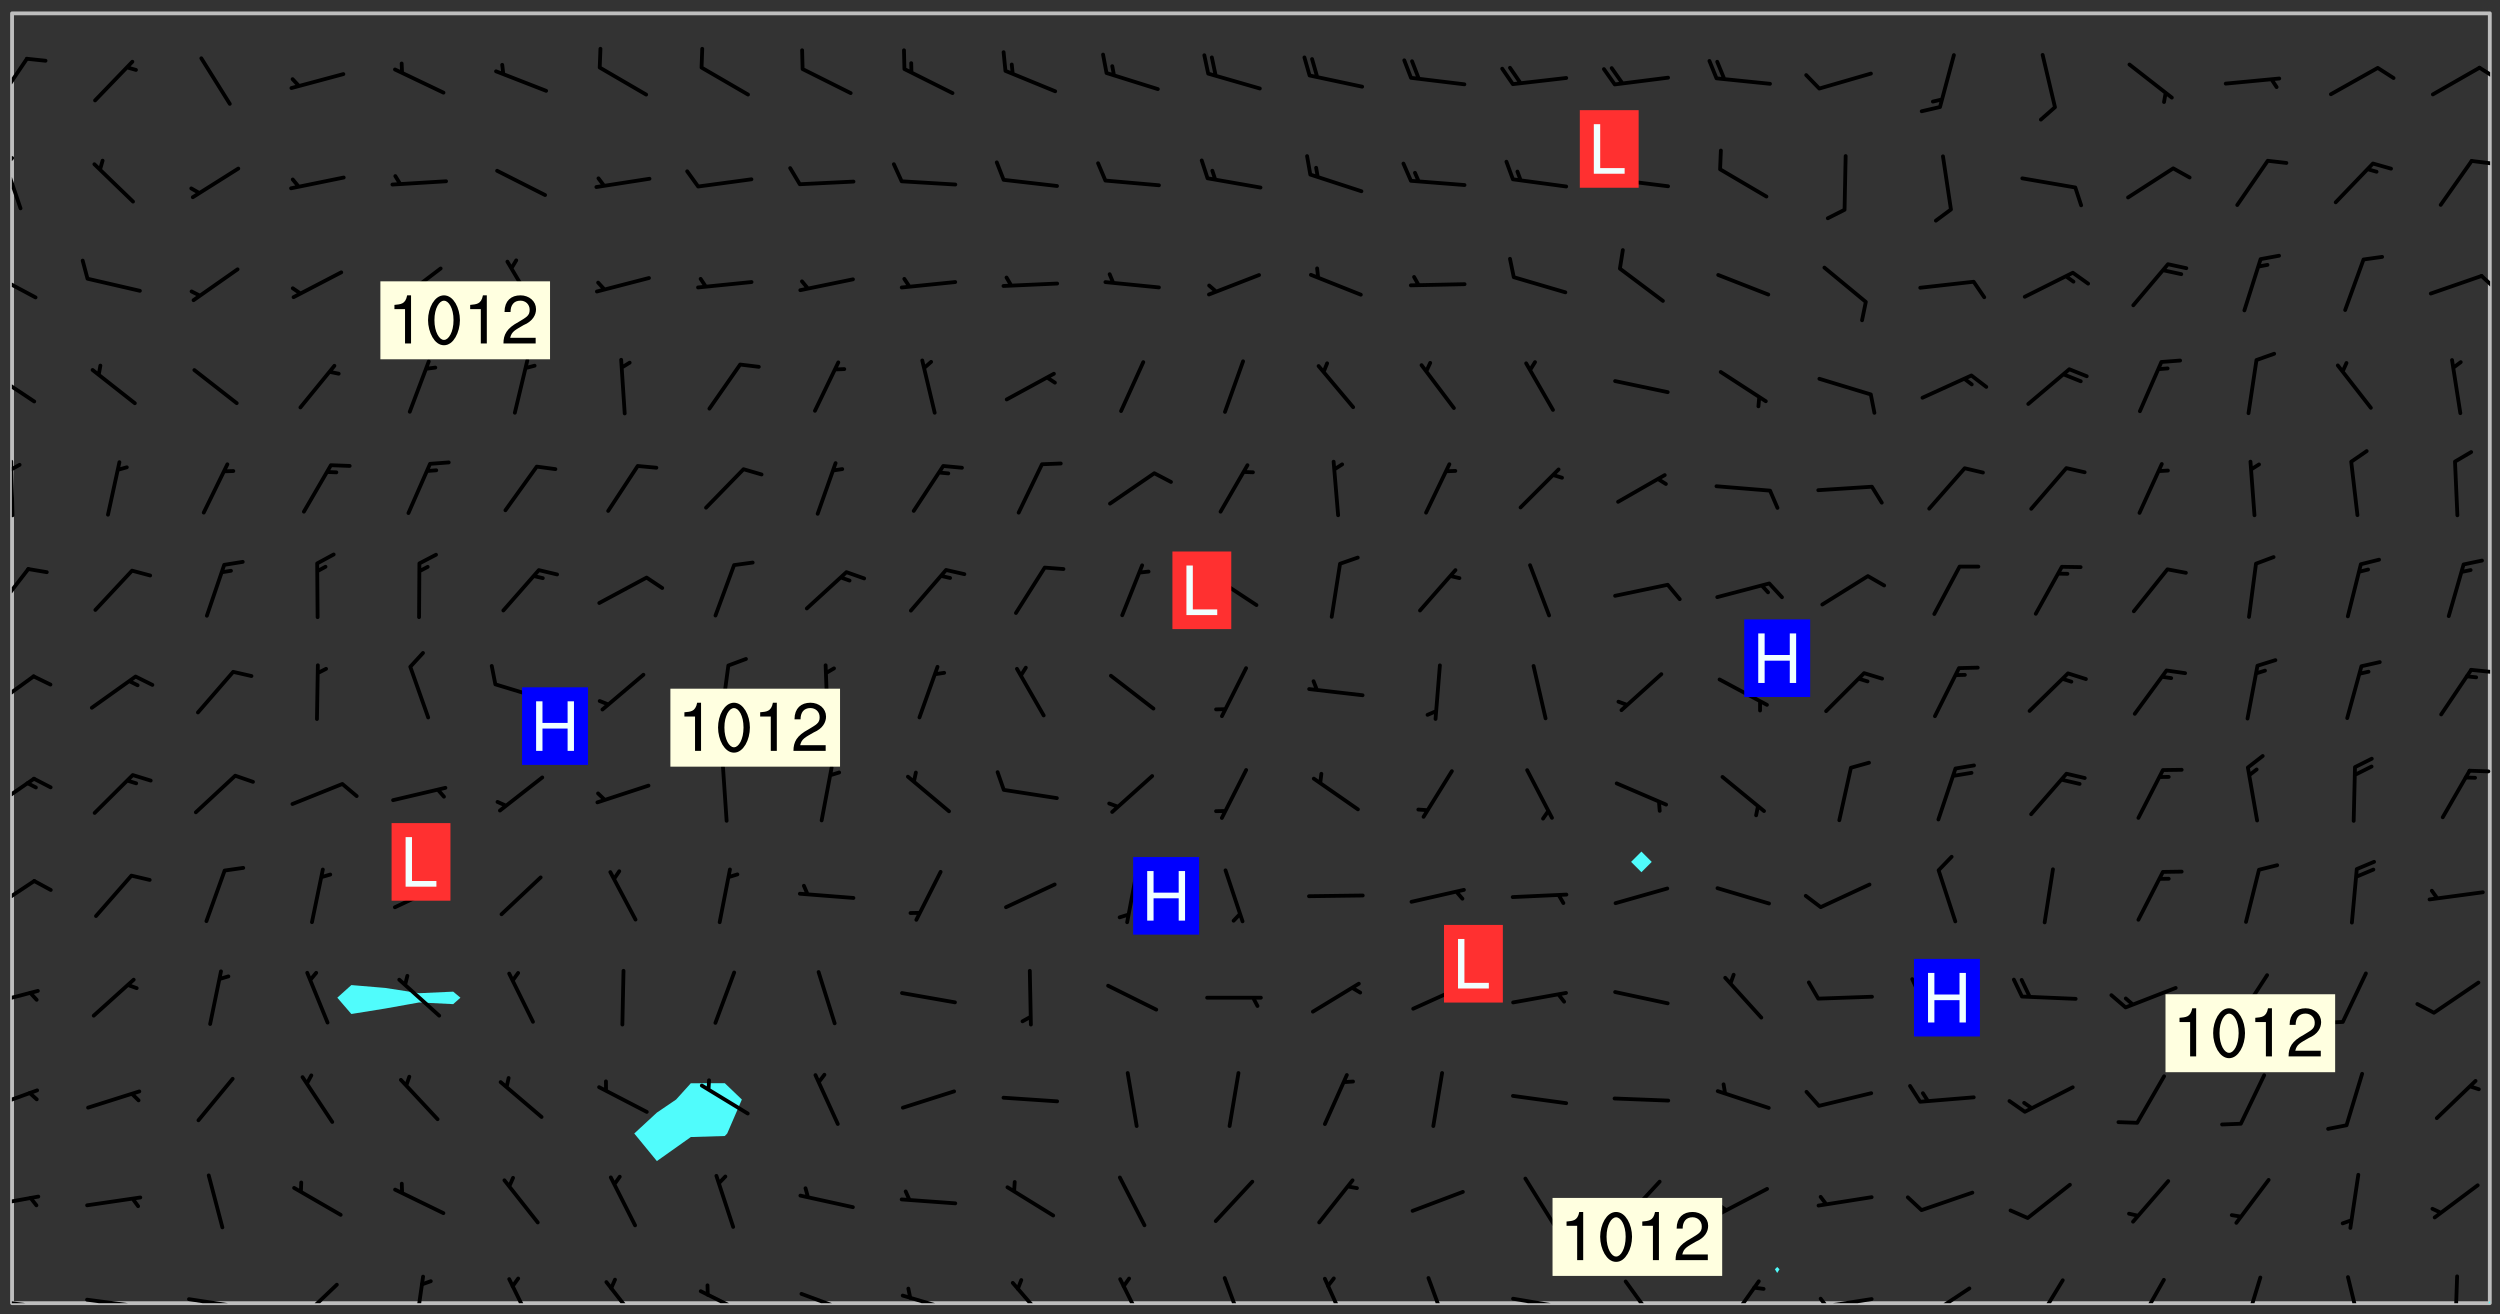 <svg xmlns="http://www.w3.org/2000/svg" role="img" xmlns:xlink="http://www.w3.org/1999/xlink" viewBox="142.45 309.95 326.84 171.84"><rect x="142.45" y="309.95" width="326.84" height="171.84" fill="#333333" stroke="none"/><defs><clipPath id="clip2"><path d="M 144 311.672 L 145 311.672 L 145 480.328 L 144 480.328 Z M 144 311.672"/></clipPath><clipPath id="clip3"><path d="M 144 311.672 L 468 311.672 L 468 480.328 L 144 480.328 Z M 144 311.672"/></clipPath><clipPath id="clip4"><path d="M 467 480 L 468 480 L 468 480.328 L 467 480.328 Z M 467 480"/></clipPath><clipPath id="clip5"><path d="M 467 311.672 L 468 311.672 L 468 480.328 L 467 480.328 Z M 467 311.672"/></clipPath><clipPath id="clip6"><path d="M 144 479 L 148 479 L 148 480.328 L 144 480.328 Z M 144 479"/></clipPath><clipPath id="clip7"><path d="M 147 480 L 149 480 L 149 480.328 L 147 480.328 Z M 147 480"/></clipPath><clipPath id="clip8"><path d="M 153 479 L 162 479 L 162 480.328 L 153 480.328 Z M 153 479"/></clipPath><clipPath id="clip9"><path d="M 159 480 L 161 480 L 161 480.328 L 159 480.328 Z M 159 480"/></clipPath><clipPath id="clip10"><path d="M 166 479 L 175 479 L 175 480.328 L 166 480.328 Z M 166 479"/></clipPath><clipPath id="clip11"><path d="M 172 480 L 174 480 L 174 480.328 L 172 480.328 Z M 172 480"/></clipPath><clipPath id="clip12"><path d="M 181 477 L 187 477 L 187 480.328 L 181 480.328 Z M 181 477"/></clipPath><clipPath id="clip13"><path d="M 196 476 L 199 476 L 199 480.328 L 196 480.328 Z M 196 476"/></clipPath><clipPath id="clip14"><path d="M 208 476 L 213 476 L 213 480.328 L 208 480.328 Z M 208 476"/></clipPath><clipPath id="clip15"><path d="M 221 477 L 227 477 L 227 480.328 L 221 480.328 Z M 221 477"/></clipPath><clipPath id="clip16"><path d="M 233 478 L 241 478 L 241 480.328 L 233 480.328 Z M 233 478"/></clipPath><clipPath id="clip17"><path d="M 246 478 L 255 478 L 255 480.328 L 246 480.328 Z M 246 478"/></clipPath><clipPath id="clip18"><path d="M 260 479 L 268 479 L 268 480.328 L 260 480.328 Z M 260 479"/></clipPath><clipPath id="clip19"><path d="M 274 477 L 280 477 L 280 480.328 L 274 480.328 Z M 274 477"/></clipPath><clipPath id="clip20"><path d="M 288 476 L 293 476 L 293 480.328 L 288 480.328 Z M 288 476"/></clipPath><clipPath id="clip21"><path d="M 302 476 L 306 476 L 306 480.328 L 302 480.328 Z M 302 476"/></clipPath><clipPath id="clip22"><path d="M 315 476 L 319 476 L 319 480.328 L 315 480.328 Z M 315 476"/></clipPath><clipPath id="clip23"><path d="M 328 476 L 332 476 L 332 480.328 L 328 480.328 Z M 328 476"/></clipPath><clipPath id="clip24"><path d="M 340 479 L 348 479 L 348 480.328 L 340 480.328 Z M 340 479"/></clipPath><clipPath id="clip25"><path d="M 354 477 L 360 477 L 360 480.328 L 354 480.328 Z M 354 477"/></clipPath><clipPath id="clip26"><path d="M 368 477 L 373 477 L 373 480.328 L 368 480.328 Z M 368 477"/></clipPath><clipPath id="clip27"><path d="M 379 479 L 388 479 L 388 480.328 L 379 480.328 Z M 379 479"/></clipPath><clipPath id="clip28"><path d="M 380 479 L 382 479 L 382 480.328 L 380 480.328 Z M 380 479"/></clipPath><clipPath id="clip29"><path d="M 393 478 L 401 478 L 401 480.328 L 393 480.328 Z M 393 478"/></clipPath><clipPath id="clip30"><path d="M 393 480 L 396 480 L 396 480.328 L 393 480.328 Z M 393 480"/></clipPath><clipPath id="clip31"><path d="M 408 477 L 413 477 L 413 480.328 L 408 480.328 Z M 408 477"/></clipPath><clipPath id="clip32"><path d="M 421 477 L 426 477 L 426 480.328 L 421 480.328 Z M 421 477"/></clipPath><clipPath id="clip33"><path d="M 435 476 L 439 476 L 439 480.328 L 435 480.328 Z M 435 476"/></clipPath><clipPath id="clip34"><path d="M 449 476 L 452 476 L 452 480.328 L 449 480.328 Z M 449 476"/></clipPath><clipPath id="clip35"><path d="M 463 476 L 464 476 L 464 480.328 L 463 480.328 Z M 463 476"/></clipPath><clipPath id="clip36"><path d="M 144 466 L 148 466 L 148 468 L 144 468 Z M 144 466"/></clipPath><clipPath id="clip37"><path d="M 144 452 L 148 452 L 148 456 L 144 456 Z M 144 452"/></clipPath><clipPath id="clip38"><path d="M 144 439 L 148 439 L 148 442 L 144 442 Z M 144 439"/></clipPath><clipPath id="clip39"><path d="M 144 424 L 148 424 L 148 430 L 144 430 Z M 144 424"/></clipPath><clipPath id="clip40"><path d="M 144 411 L 148 411 L 148 416 L 144 416 Z M 144 411"/></clipPath><clipPath id="clip41"><path d="M 465 410 L 468 410 L 468 412 L 465 412 Z M 465 410"/></clipPath><clipPath id="clip42"><path d="M 144 398 L 148 398 L 148 403 L 144 403 Z M 144 398"/></clipPath><clipPath id="clip43"><path d="M 465 397 L 468 397 L 468 399 L 465 399 Z M 465 397"/></clipPath><clipPath id="clip44"><path d="M 144 384 L 147 384 L 147 391 L 144 391 Z M 144 384"/></clipPath><clipPath id="clip45"><path d="M 144 370 L 145 370 L 145 378 L 144 378 Z M 144 370"/></clipPath><clipPath id="clip46"><path d="M 144 370 L 146 370 L 146 372 L 144 372 Z M 144 370"/></clipPath><clipPath id="clip47"><path d="M 144 358 L 148 358 L 148 363 L 144 363 Z M 144 358"/></clipPath><clipPath id="clip48"><path d="M 144 345 L 148 345 L 148 350 L 144 350 Z M 144 345"/></clipPath><clipPath id="clip49"><path d="M 466 345 L 468 345 L 468 348 L 466 348 Z M 466 345"/></clipPath><clipPath id="clip50"><path d="M 144 330 L 146 330 L 146 338 L 144 338 Z M 144 330"/></clipPath><clipPath id="clip51"><path d="M 144 330 L 145 330 L 145 332 L 144 332 Z M 144 330"/></clipPath><clipPath id="clip52"><path d="M 465 330 L 468 330 L 468 332 L 465 332 Z M 465 330"/></clipPath><clipPath id="clip53"><path d="M 144 317 L 147 317 L 147 324 L 144 324 Z M 144 317"/></clipPath><clipPath id="clip54"><path d="M 466 318 L 468 318 L 468 321 L 466 321 Z M 466 318"/></clipPath><g id="surface110" clip-path="url(#clip1)"><path fill="#fff" fill-opacity="0" fill-rule="evenodd" d="M 0 0 L 1000 0 L 1000 1000 L 0 1000 Z M 0 0"/><path fill="#d3d3d3" fill-opacity="0" fill-rule="evenodd" d="M162.152 355.867L161.918 356.16 161.977 356.395 162.094 356.566 162.27 356.801 162.562 357.148 162.676 357.207 162.793 357.035 162.852 356.801 163.027 356.625 163.492 356.449 164.191 356.449 164.426 356.742 164.715 357.559 164.773 357.734 164.949 357.965 165.301 358.199 166 358.898 166.172 359.074 166.406 359.422 166.641 359.832 166.93 360.414 167.34 360.879 167.57 361.113 167.805 361.289 167.922 361.52 168.098 361.812 168.27 362.977 168.27 363.211 168.328 363.5 168.387 363.617 168.504 363.734 168.852 364.145 168.969 364.316 169.145 364.492 169.32 364.727 169.438 364.898 169.609 365.25 169.668 365.484 169.902 365.891 170.137 365.832 169.961 366.008 169.902 366.938 169.32 366.938 169.086 366.824 168.738 366.938 168.621 367.055 168.562 367.348 168.504 367.523 168.387 367.695 167.922 367.988 167.863 368.223 167.805 368.336 167.805 368.98 167.863 369.152 167.863 369.562 167.922 369.621 167.922 370.027 167.98 370.434 168.098 370.609 168.156 370.668 168.387 371.309 168.328 371.602 168.328 372.301 168.27 372.883 168.27 373.117 168.211 373.348 168.156 373.699 168.156 375.621 168.211 375.738 168.637 375.738 168.27 375.855 168.246 376.207 169.137 377.375 170.879 377.914 172.219 378.273 172.219 378.812 172.309 379.621 172.844 380.336 174.363 380.605 175.254 380.52 175.344 381.684 175.879 381.863 177.039 381.684 179.094 380.699 180.254 380.336 182.133 380.16 183.828 379.98 183.648 380.699 182.133 380.785 180.883 380.875 180.078 381.145 179.004 381.953 179.273 382.672 179.809 383.57 179.629 384.195 179.363 385.004 179.629 386.082 180.254 386.98 181.059 387.16 182.309 386.98 182.043 387.703 182.141 388.207 182.195 388.5 182.195 388.672 182.254 388.965 182.254 389.371 182.43 389.488 182.781 389.605 183.188 389.605 183.48 389.43 183.594 389.312 183.652 389.195 183.77 388.965 183.828 388.789 184.18 388.324 184.41 388.148 184.586 388.09 184.762 388.148 184.82 388.324 184.938 389.312 184.992 389.781 185.051 389.953 185.168 390.188 185.344 390.246 186.16 390.305 186.449 390.305 186.566 390.539 186.625 390.945 186.684 391.297 186.684 392.402 186.801 392.695 186.918 393.043 187.207 393.742 187.383 394.094 187.965 394.848 188.316 395.023 188.488 395.082 188.957 395.316 189.598 395.781 189.945 396.016 190.238 396.191 190.531 396.246 190.762 396.309 191.578 396.656 191.871 396.832 191.984 397.004 192.336 397.355 192.453 397.531 192.977 398.172 192.977 398.461 193.035 398.812 193.035 399.16 193.094 399.512 193.152 399.801 193.27 399.859 193.441 399.918 193.617 399.918 194.199 400.152 194.375 400.27 194.551 400.559 194.727 400.793 194.84 401.027 195.133 401.258 195.25 401.375 195.25 401.785 195.309 401.84 195.598 402.074 195.832 402.191 195.891 402.309 196.008 402.48 196.066 402.598 196.297 402.832 196.355 403.008 196.59 403.066 196.707 403.125 196.59 403.238 196.531 403.355 196.531 403.473 196.414 403.766 196.297 404.055 196.297 404.637 196.473 404.754 196.59 404.812 196.648 404.93 196.766 405.047 196.879 405.105 197.055 405.453 197.113 405.805 197.172 406.211 197.172 406.387 197.113 406.562 196.996 407.262 196.996 407.434 197.113 407.609 197.406 407.902 197.812 407.902 197.988 408.02 198.105 408.191 198.223 408.484 198.223 408.719 197.695 408.719 197.465 408.484 197.23 408.484 197.055 408.543 196.996 409.242 197.055 409.59 197.172 409.766 197.348 410.176 197.465 410.406 197.754 410.875 197.93 410.93 198.453 410.93 198.688 410.988 199.445 411.629 199.504 411.922 199.504 412.156 199.562 412.215 199.793 412.562 199.793 412.914 199.676 413.086 199.676 413.379 199.969 413.668 200.262 413.844 200.434 413.902 200.727 414.078 201.02 414.195 201.602 414.602 201.891 414.836 202.184 415.012 202.402 415.172 202.418 415.184 202.648 415.359 203.289 415.883 203.465 416.117 203.582 416.293 203.758 416.469 203.871 416.641 203.871 417.281 203.988 417.457 204.457 417.574 205.039 417.691 205.273 417.75 205.504 417.863 205.797 417.98 205.91 418.039 206.496 418.391 206.785 418.562 206.961 418.625 207.137 418.68 207.312 418.738 208.012 419.09 208.301 419.266 208.535 419.32 208.824 419.496 209.059 419.613 209.699 420.02 209.992 420.137 210.164 420.195 210.398 420.254 210.809 420.312 211.039 420.371 211.273 420.488 211.332 420.66 210.922 420.836 211.391 420.895 211.449 421.188 211.562 421.422 211.738 421.477 211.973 421.535 212.148 421.594 212.555 421.711 213.195 421.945 213.312 422.117 213.371 422.352 213.371 422.527 213.312 422.645 213.254 423.051 213.488 423.285 213.605 423.344 213.953 423.461 214.594 423.691 214.77 423.809 215.059 423.926 215.234 424.102 215.469 424.566 216.051 425.672 216.227 425.848 216.574 426.023 216.75 426.141 217.102 426.258 218.148 426.781 218.383 426.84 218.848 426.953 219.141 427.012 219.605 427.188 220.363 427.77 220.598 428.004 220.945 428.469 221.121 428.645 221.41 428.879 222.227 429.578 222.52 429.754 222.809 430.043 223.102 430.219 223.395 430.508 224.09 431.148 224.266 431.324 224.559 431.559 224.848 431.793 225.316 432.082 225.957 432.664 226.305 432.898 226.539 433.191 226.887 433.539 227.238 434.004 228.172 434.996 228.52 435.402 228.637 435.578 228.871 435.637 228.984 435.754 229.629 435.93 229.859 436.043 230.094 436.102 230.387 436.277 230.617 436.395 231.551 437.094 231.957 437.5 232.191 437.676 232.598 437.852 232.832 437.969 233.648 438.316 233.996 438.551 234.23 438.668 234.523 438.957 234.754 439.074 235.512 439.426 235.863 439.598 236.094 439.656 236.387 439.773 236.621 439.832 237.492 440.008 238.309 440.008 238.777 440.238 238.949 440.297 239.824 440.996 240.289 441.113 240.582 441.172 240.758 441.23 240.988 441.289 241.457 441.348 241.805 441.406 242.156 441.465 242.562 441.523 242.855 441.523 243.027 441.582 243.027 441.812 243.203 441.988 243.496 441.988 243.844 442.047 244.195 442.105 244.895 442.223 245.535 442.223 246 441.988 246.293 441.812 246.465 441.695 246.875 441.523 247.164 441.348 248.098 440.883 248.566 440.59 249.09 440.297 249.555 440.125 250.02 439.949 251.07 439.484 251.359 439.367 251.77 439.25 252.059 439.133 252.586 438.957 254.102 438.258 254.684 437.91 254.973 437.852 255.266 437.793 255.613 437.676 256.488 437.445 256.84 437.328 256.953 437.328 257.188 437.27 258.062 437.035 258.297 436.977 259.109 436.977 259.461 436.918 260.277 436.801 260.449 436.742 260.801 436.688 261.094 436.629 261.324 436.57 262.141 436.395 262.316 436.336 262.664 436.336 262.898 436.277 263.363 436.16 264.121 435.988 264.355 435.93 264.703 435.93 265.113 435.812 265.402 435.754 266.688 435.695 266.977 435.695 267.387 435.637 267.617 435.578 267.793 435.578 268.668 435.461 269.074 435.461 269.484 435.344 269.832 435.344 270.184 435.23 271.055 435.172 272.805 435.172 273.852 435.461 274.262 435.578 274.551 435.695 274.902 435.812 275.191 435.93 276.242 436.102 276.531 436.16 276.824 436.16 277.117 436.219 277.289 436.277 277.699 436.336 277.871 436.395 277.988 436.453 278.105 436.453 278.223 436.512 278.574 436.57 278.688 436.57 279.098 436.637 281.02 437.031 282.945 437.426 284.465 437.875 286.16 438.594 288.305 439.398 289.91 438.68 291.34 437.875 292.5 436.797 293.75 436.348 296.785 435.629 298.66 435.27 300.805 433.922 303.039 432.668 305.539 431.41 307.234 430.961 309.02 430.781 310.18 430.512 310.805 431.051 312.145 430.781 312.859 429.793 313.844 428.449 314.289 428.27 315.094 427.91 316.969 427.371 318.754 426.922 320.004 426.652 321.164 426.562 322.863 426.473 324.824 426.203 326.074 426.113 326.613 426.113 327.238 426.023 328.129 426.023 330.273 425.844 332.684 425.664 335.273 425.574 336.969 425.754 338.578 425.844 340.008 426.203 341.168 426.922 343.043 427.91 344.203 429.438 344.469 430.152 345.098 430.242 345.453 431.141 345.988 431.68 346.523 433.207 347.598 433.566 348.133 433.566 347.328 434.102 347.418 435.809 348.133 438.504 349.023 439.309 349.918 440.297 350.633 441.555 352.418 442.094 353.938 441.914 354.293 443.258 355.902 442.453 356.883 441.914 357.152 442.184 357.469 441.969 357.688 441.824 358.488 442.273 358.938 441.914 359.293 441.914 359.828 441.645 360.367 440.926 360.902 440.656 361.527 439.668 362.688 440.117 363.527 440.488 364.922 441.105 366.617 440.926 368.223 440.926 370.008 441.016 370.188 439.309 370.723 437.965 371.527 438.234 372.02 439.082 372.422 439.488 372.332 440.027 372.332 440.387 373.047 440.836 373.758 440.566 375.188 440.566 375.547 441.555 375.992 442.812 376.707 444.156 377.957 444.785 379.652 445.414 380.367 445.234 380.547 444.695 381.527 444.605 381.977 444.965 382.062 446.223 381.797 446.852 381.262 447.031 381.262 447.57 381.977 448.555 382.242 449.094 383.227 450.082 384.027 451.16 383.762 451.52 383.672 452.418 383.047 454.75 382.691 456.816 382.602 458.609 382.422 459.328 382.332 459.867 382.332 461.305 381.352 463.188 380.992 464.895 380.457 465.793 379.652 466.961 379.387 467.5 381.441 468.754 381.527 469.113 381.172 469.652 381.082 469.473 381.082 470.281 381.172 471.719 380.727 472.434 379.652 472.527 379.387 473.242 379.922 474.141 380.727 474.859 381.887 475.668 383.227 475.938 383.672 476.297 383.316 476.746 381.527 476.656 380.277 476.207 379.562 475.488 378.938 475.398 378.762 478.988 378.574 480.297 467.934 480.297 467.934 311.703 412.664 311.703 412.664 360.785 413.426 360.91 416.715 361.453 418.738 364.289 418.738 367.043 421.09 367.375 423.438 367.707 427.488 367.707 426.109 371.867 424.086 372.574 422.062 373.277 421.52 373.621 418.926 375.238 418.738 375.355 416.715 373.277 415.984 370.535 413.312 368.457 411.938 364.957 411.871 364.875 409.914 362.203 412.664 360.785 412.664 311.703 294.422 311.703 294.422 403.117 294.539 403.148 294.672 403.16 294.746 403.234 294.852 403.281 294.941 403.34 295.027 403.398 295.117 403.457 295.414 403.754 295.473 403.844 295.504 403.961 295.531 404.078 295.547 404.215 295.516 404.332 295.457 404.422 295.398 404.508 295.355 404.613 295.309 404.715 295.281 404.836 295.281 404.98 295.457 405.25 295.605 405.398 295.68 405.484 295.754 405.559 295.797 405.664 295.859 405.754 295.918 405.84 295.961 405.945 296.02 406.035 296.066 406.137 296.109 406.242 296.168 406.328 296.285 406.508 296.359 406.582 296.422 406.668 296.48 406.758 296.523 406.863 296.582 406.953 296.641 407.039 296.703 407.129 296.762 407.219 296.805 407.32 296.922 407.5 296.996 407.574 297.055 407.66 297.129 407.734 297.219 407.793 297.324 407.84 297.473 407.84 297.605 407.824 297.738 407.84 297.84 407.793 297.914 407.719 297.961 407.617 297.945 407.484 297.945 407.336 297.898 407.23 297.871 407.113 297.824 407.012 297.797 406.891 297.754 406.789 297.691 406.699 297.648 406.598 297.605 406.492 297.574 406.375 297.559 406.242 297.547 406.105 297.633 406.047 297.691 405.961 297.812 405.93 297.855 406.035 297.871 406.168 297.871 406.285 297.93 406.387 297.988 406.477 298.078 406.535 298.227 406.684 298.285 406.773 298.328 406.879 298.316 406.98 298.402 407.039 298.508 407.086 298.594 407.145 298.684 407.203 298.758 407.277 298.641 407.305 298.535 407.352 298.449 407.41 298.375 407.484 298.316 407.574 298.254 407.66 298.227 407.781 298.18 407.883 298.137 407.988 298.105 408.105 298.094 408.238 298.078 408.371 298.078 408.52 298.105 408.637 298.152 408.742 298.195 408.844 298.254 408.934 298.328 409.008 298.418 409.066 298.492 409.141 298.582 409.199 298.641 409.289 298.684 409.395 298.73 409.496 298.848 409.527 298.98 409.543 299.129 409.543 299.246 409.512 299.352 409.555 299.395 409.66 299.441 409.762 299.469 409.883 299.5 410 299.527 410.117 299.559 410.238 299.586 410.355 299.691 410.398 299.793 410.445 299.926 410.43 300.074 410.578 300.137 410.664 300.211 410.738 300.281 410.812 300.371 410.875 300.477 410.918 300.578 410.961 300.695 410.992 300.832 411.008 300.949 410.977 301.023 410.902 301.051 410.785 301.039 410.652 301.008 410.531 300.98 410.414 301.023 410.309 301.141 410.309 301.23 410.371 301.348 410.398 301.496 410.398 301.629 410.414 301.777 410.414 301.91 410.43 302.043 410.414 302.191 410.414 302.324 410.398 302.457 410.387 302.594 410.398 302.711 410.371 302.844 410.355 303.035 410.297 302.977 410.473 302.961 410.605 302.934 410.727 302.918 410.859 302.859 410.945 302.727 410.961 302.621 411.008 302.516 411.051 302.398 411.082 302.281 411.109 302.016 411.141 301.867 411.141 301.734 411.156 301.66 411.23 301.719 411.316 301.867 411.465 301.984 411.645 302.059 411.715 302.148 411.777 302.238 411.836 302.324 411.895 302.414 411.953 302.516 411.996 302.621 412.059 302.727 412.102 302.812 412.16 302.918 412.207 303.02 412.25 303.199 412.367 303.258 412.457 303.215 412.559 303.168 412.664 303.184 412.797 303.406 413.02 303.465 413.109 303.508 413.211 303.539 413.332 303.582 413.434 303.598 413.566 303.629 413.684 303.641 413.82 303.672 413.938 303.82 414.086 303.922 414.129 304.027 414.172 304.145 414.203 304.277 414.219 304.414 414.234 304.531 414.234 304.648 414.203 304.738 414.145 304.781 414.039 304.828 413.938 304.871 413.832 304.902 413.715 304.914 413.582 304.914 413.434 304.902 413.301 304.887 413.168 304.855 413.051 304.812 412.945 304.766 412.84 304.723 412.738 304.68 412.633 304.664 412.5 304.68 412.367 304.707 412.25 304.738 412.133 304.766 412.012 304.812 411.91 304.902 411.852 304.988 411.789 305.062 411.715 305.152 411.656 305.375 411.434 305.434 411.348 305.508 411.273 305.625 411.094 305.684 411.008 305.684 410.859 305.609 410.785 305.508 410.738 305.402 410.695 305.301 410.652 305.242 410.562 305.195 410.457 305.168 410.34 305.258 410.281 305.375 410.25 305.477 410.207 305.656 410.09 305.805 409.941 305.816 409.809 305.805 409.703 305.715 409.645 305.582 409.66 305.434 409.66 305.301 409.676 305.168 409.66 305.047 409.629 304.961 409.57 304.887 409.496 304.828 409.406 304.766 409.32 304.648 409.141 304.59 409.055 304.621 408.934 304.707 408.875 304.828 408.844 304.887 408.758 304.887 408.637 304.855 408.52 304.797 408.43 304.738 408.344 304.691 408.238 304.664 408.121 304.648 407.988 304.707 407.898 304.781 407.824 304.871 407.766 304.988 407.586 305.062 407.512 305.121 407.426 305.27 407.277 305.391 407.246 305.523 407.23 305.656 407.246 305.73 407.32 305.773 407.426 305.789 407.559 305.758 407.676 305.641 407.707 305.508 407.719 305.359 407.867 305.316 407.973 305.27 408.074 305.242 408.195 305.211 408.312 305.211 408.461 305.242 408.578 305.285 408.684 305.344 408.773 305.418 408.844 305.492 408.918 305.609 408.949 305.73 408.977 305.848 408.949 305.98 408.934 306.098 408.934 306.188 408.992 306.262 409.066 306.309 409.172 306.367 409.258 306.469 409.305 306.602 409.32 306.707 409.363 306.793 409.422 306.781 409.527 306.707 409.602 306.527 409.719 306.469 409.809 306.379 409.867 306.309 409.941 306.234 410.016 306.172 410.105 306.145 410.223 306.129 410.355 306.145 410.488 306.129 410.621 306.129 410.77 306.145 410.902 306.172 411.02 306.203 411.141 306.277 411.215 306.367 411.273 306.453 411.332 306.543 411.391 306.66 411.422 306.66 411.508 306.559 411.555 306.469 411.613 306.203 411.645 306.086 411.672 305.938 411.672 305.832 411.715 305.73 411.762 305.672 411.852 305.609 412.086 305.598 412.219 305.566 412.34 305.551 412.473 305.551 412.766 305.539 412.898 305.551 413.035 305.566 413.168 305.699 413.184 305.832 413.195 305.953 413.227 306.039 413.285 306.113 413.359 306.16 413.465 306.203 413.566 306.219 413.699 306.219 414.145 306.203 414.277 306.203 414.723 306.234 414.988 306.262 415.105 306.277 415.238 306.309 415.355 306.395 415.566 306.426 415.832 306.426 415.98 306.395 416.098 306.367 416.215 306.336 416.336 306.309 416.453 306.277 416.57 306.246 416.691 306.234 416.824 306.219 416.957 306.309 417.016 306.426 416.984 306.527 417 306.574 417.105 306.543 417.371 306.543 417.812 306.5 417.918 306.453 418.023 306.41 418.125 306.367 418.23 306.309 418.316 306.277 418.438 306.234 418.555 306.203 418.672 306.188 418.805 306.203 418.938 306.262 419.027 306.367 419.074 306.453 419.133 306.512 419.219 306.5 419.355 306.469 419.473 306.426 419.574 306.426 420.02 306.41 420.152 306.41 420.301 306.379 420.418 306.336 420.523 306.309 420.641 306.262 420.746 306.219 420.848 306.188 420.969 306.16 421.086 306.129 421.219 306.098 421.336 306.07 421.453 306.027 421.559 305.996 421.676 305.965 421.797 305.953 421.93 305.938 422.062 305.938 422.359 305.965 422.477 305.965 422.625 306.012 423.023 306.039 423.141 306.098 423.23 306.219 423.262 306.367 423.262 306.5 423.246 306.559 423.336 306.559 423.453 306.5 423.543 306.41 423.602 306.309 423.645 306.203 423.691 306.113 423.75 306.027 423.809 305.891 423.824 305.773 423.793 305.641 423.777 305.539 423.824 305.477 423.91 305.465 424.047 305.449 424.18 305.418 424.297 305.391 424.414 305.375 424.547 305.344 424.668 305.344 424.965 305.359 425.098 305.391 425.215 305.391 425.363 305.402 425.496 305.402 425.645 305.375 425.762 305.328 425.863 305.301 425.984 305.27 426.102 305.211 426.191 305.137 426.266 305.035 426.309 304.93 426.355 304.812 426.383 304.691 426.414 304.59 426.367 304.648 426.281 304.754 426.234 304.781 426.117 304.812 426 304.84 425.879 304.871 425.762 304.871 425.613 304.887 425.48 304.855 425.363 304.812 425.258 304.707 425.273 304.633 425.348 304.531 425.391 304.441 425.453 304.367 425.527 304.324 425.629 304.309 425.762 304.277 425.879 304.25 426 304.219 426.117 304.191 426.234 304.16 426.355 304.133 426.473 304.102 426.59 304.059 426.695 303.969 426.754 303.879 426.754 303.762 426.723 303.73 426.637 303.746 426.5 303.715 426.383 303.715 426.234 303.703 426.102 303.703 425.953 303.641 425.719 303.613 425.598 303.57 425.496 303.523 425.391 303.465 425.305 303.406 425.215 303.363 425.109 303.301 425.023 303.152 424.875 303.082 424.801 302.977 424.754 302.871 424.711 302.77 424.668 302.473 424.371 302.383 424.297 302.297 424.238 302.191 424.195 302.102 424.133 302.016 424.074 301.91 424.031 301.82 423.973 301.734 423.91 301.66 423.84 301.555 423.793 301.469 423.734 301.363 423.691 301.273 423.629 301.172 423.586 301.066 423.543 300.98 423.484 300.875 423.438 300.77 423.395 300.668 423.348 300.578 423.289 300.477 423.246 300.371 423.203 300.281 423.141 300.164 423.113 300.031 423.098 299.898 423.113 299.75 423.113 299.617 423.129 299.5 423.098 299.41 423.039 299.336 422.965 299.246 422.906 299.145 422.859 298.996 422.859 298.875 422.832 298.773 422.789 298.699 422.715 298.582 422.535 298.492 422.477 298.391 422.434 298.301 422.371 298.195 422.328 298.105 422.27 298.02 422.211 297.914 422.164 297.855 422.078 297.797 421.988 297.754 421.883 297.707 421.781 297.633 421.707 297.547 421.648 297.473 421.574 297.383 421.516 297.16 421.293 297.117 421.188 297.086 420.922 297.191 420.879 297.336 420.879 297.441 420.922 297.516 420.996 297.605 421.055 297.691 421.113 297.797 421.16 297.887 421.219 298.035 421.367 298.105 421.441 298.254 421.59 298.316 421.676 298.391 421.75 298.477 421.809 298.551 421.883 298.641 421.945 298.73 422.004 298.816 422.062 299.086 422.238 299.188 422.285 299.293 422.328 299.395 422.371 299.441 422.297 299.5 422.211 299.574 422.137 299.645 422.062 299.75 422.105 299.824 422.18 299.883 422.27 299.926 422.371 299.973 422.477 300.016 422.582 300.137 422.609 300.254 422.582 300.328 422.492 300.371 422.387 300.43 422.297 300.504 422.223 300.609 422.18 300.727 422.152 300.859 422.164 300.949 422.223 301.098 422.371 301.156 422.461 301.199 422.566 301.246 422.668 301.289 422.773 301.332 422.875 301.438 422.922 301.543 422.965 301.676 422.98 301.762 422.922 301.82 422.832 301.895 422.758 302 422.715 302.117 422.742 302.223 422.789 302.324 422.832 302.43 422.875 302.531 422.922 302.711 423.039 302.711 423.156 302.695 423.289 302.711 423.422 302.727 423.559 302.785 423.645 302.887 423.691 303.008 423.719 303.125 423.75 303.273 423.75 303.391 423.719 303.449 423.629 303.629 423.512 303.688 423.422 303.762 423.348 303.82 423.262 303.938 423.082 304.117 422.965 304.234 422.996 304.324 423.055 304.367 423.129 304.352 423.262 304.352 423.379 304.441 423.438 304.59 423.438 304.723 423.422 304.855 423.41 305.121 423.379 305.227 423.336 305.344 423.305 305.465 423.277 305.539 423.203 305.609 423.129 305.672 423.039 305.656 422.934 305.609 422.832 305.508 422.789 305.402 422.773 305.285 422.801 305.02 422.832 304.871 422.832 304.797 422.758 304.707 422.699 304.59 422.668 304.473 422.641 304.34 422.625 304.191 422.625 304.059 422.641 303.762 422.641 303.656 422.594 303.508 422.445 303.465 422.344 303.406 422.254 303.629 422.031 303.715 421.973 303.82 421.93 303.938 421.898 304.07 421.883 304.203 421.898 304.34 421.914 304.441 421.957 304.574 421.945 304.664 421.883 304.766 421.84 304.828 421.75 304.781 421.648 304.691 421.59 304.574 421.559 304.473 421.516 304.414 421.426 304.352 421.336 304.352 421.219 304.367 421.086 304.473 421.039 304.547 420.969 304.547 420.848 304.457 420.789 304.426 420.672 304.516 420.613 304.59 420.539 304.633 420.434 304.691 420.344 304.738 420.242 304.754 420.109 304.754 419.961 304.707 419.855 304.664 419.754 304.574 419.695 304.441 419.68 304.34 419.637 304.203 419.621 304.086 419.59 303.641 419.59 303.508 419.574 303.375 419.562 303.242 419.547 303.125 419.516 302.977 419.516 302.844 419.5 302.711 419.488 302.445 419.457 302.324 419.414 302.238 419.355 302.164 419.281 302.164 419.133 302.176 419 302.281 418.953 302.383 418.91 302.516 418.895 302.668 418.895 302.801 418.879 303.094 418.879 303.215 418.91 303.316 418.953 303.406 419.012 303.641 419.074 303.762 419.027 303.852 418.969 303.953 418.926 304.086 418.91 304.191 418.953 304.293 419 304.426 419.012 304.547 418.984 304.691 418.984 304.812 418.953 304.93 418.926 305.035 418.879 305.109 418.805 305.195 418.746 305.344 418.598 305.402 418.512 305.449 418.406 305.477 418.289 305.492 418.184 305.391 418.141 305.301 418.082 305.184 418.051 305.078 418.008 304.988 417.945 304.914 417.859 304.84 417.785 304.738 417.742 304.633 417.695 304.531 417.652 304.473 417.562 304.426 417.461 304.34 417.25 304.277 417.164 304.219 417.074 304.145 417 304.059 416.941 303.789 416.941 303.672 416.973 303.582 417.031 303.48 417.074 303.348 417.09 303.242 417.074 303.215 416.957 303.152 416.867 303.035 416.836 302.934 416.793 302.785 416.645 302.754 416.527 302.738 416.422 302.812 416.348 302.992 416.23 303.109 416.203 303.227 416.172 303.363 416.188 303.465 416.23 303.57 416.273 303.672 416.32 303.777 416.363 303.895 416.395 304.027 416.41 304.145 416.438 304.277 416.453 304.383 416.438 304.473 416.379 304.398 416.305 304.293 416.262 304.219 416.188 304.145 416.098 303.996 415.949 303.91 415.891 303.82 415.832 303.746 415.758 303.656 415.699 303.555 415.652 303.434 415.625 303.332 415.578 303.227 415.535 303.109 415.504 303.008 415.461 302.887 415.43 302.738 415.43 302.621 415.461 302.516 415.504 302.43 415.566 302.25 415.684 302.164 415.742 302.074 415.801 301.969 415.848 301.883 415.906 301.777 415.949 301.676 415.992 301.57 416.039 301.496 416.113 301.438 416.203 301.379 416.289 301.332 416.395 301.273 416.48 301.199 416.555 301.066 416.543 300.949 416.512 300.832 416.512 300.758 416.586 300.668 416.645 300.594 416.719 300.504 416.777 300.418 416.836 300.312 416.883 300.211 416.926 300.074 416.941 299.973 416.898 299.824 416.75 299.719 416.703 299.633 416.703 299.527 416.75 299.426 416.793 299.305 416.824 299.188 416.793 299.113 416.719 299.113 416.602 299.145 416.48 299.219 416.41 299.277 416.32 299.352 416.246 299.469 416.215 299.574 416.172 299.867 416.172 300 416.156 300.137 416.141 300.238 416.098 300.328 416.039 300.43 415.992 300.52 415.934 300.652 415.922 300.742 415.98 300.875 415.992 300.965 415.934 301.051 415.875 301.156 415.832 301.246 415.773 301.332 415.711 301.422 415.652 301.57 415.504 301.629 415.418 301.688 415.328 301.793 415.285 301.926 415.27 302.043 415.297 302.164 415.328 302.223 415.27 302.281 415.18 302.312 414.914 302.34 414.797 302.445 414.809 302.578 414.824 302.68 414.781 302.77 414.723 302.828 414.633 302.902 414.559 302.961 414.469 303.008 414.367 303.02 414.234 303.008 414.102 302.961 413.996 302.812 413.848 302.754 413.758 302.695 413.672 302.652 413.566 302.652 413.121 302.668 412.988 302.668 412.84 302.68 412.707 302.621 412.648 302.531 412.707 302.43 412.664 302.25 412.547 302.164 412.488 302.102 412.398 302.043 412.309 301.969 412.234 301.883 412.176 301.762 412.207 301.66 412.219 301.555 412.266 301.469 412.324 301.363 412.367 301.215 412.516 301.125 412.574 301.039 412.633 300.949 412.695 300.844 412.738 300.711 412.754 300.711 412.633 300.816 412.59 300.934 412.559 301.008 412.488 301.051 412.383 301.051 412.234 301.023 412.117 300.875 411.969 300.742 411.953 300.594 411.953 300.477 411.984 300.371 412.027 300.27 412.07 300.18 412.133 300.062 412.16 299.988 412.086 300 411.953 299.957 411.852 299.914 411.746 299.824 411.688 299.707 411.715 299.586 411.746 299.469 411.777 299.367 411.82 299.246 411.852 299.145 411.895 299.039 411.938 298.949 411.996 298.848 412.012 298.848 411.895 298.863 411.762 298.805 411.672 298.73 411.715 298.582 411.863 298.523 411.953 298.449 412.027 298.402 412.133 298.359 412.234 298.285 412.309 298.227 412.398 298.152 412.473 298.094 412.559 298.02 412.633 297.93 412.695 297.855 412.766 297.781 412.84 297.68 412.855 297.547 412.871 297.441 412.828 297.441 412.707 297.59 412.559 297.633 412.457 297.691 412.367 297.738 412.266 297.781 412.16 297.84 412.07 297.871 411.953 297.914 411.852 297.945 411.73 297.973 411.613 298.02 411.508 298.062 411.406 298.105 411.301 298.18 411.23 298.27 411.168 298.359 411.109 298.461 411.066 298.758 411.066 299.023 411.035 299.129 410.992 299.055 410.918 298.938 410.887 298.832 410.844 298.742 410.785 298.641 410.738 298.551 410.68 298.449 410.637 298.344 410.594 298.254 410.531 298.168 410.473 298.062 410.43 297.961 410.387 297.84 410.355 297.723 410.324 297.621 410.281 297.5 410.25 297.398 410.207 297.309 410.148 297.266 410.043 297.25 409.91 297.352 409.867 297.484 409.852 297.621 409.867 297.754 409.852 297.855 409.809 297.914 409.719 297.93 409.613 297.84 409.555 297.766 409.48 297.664 409.438 297.574 409.379 297.426 409.23 297.383 409.125 297.367 408.992 297.367 408.699 297.309 408.609 297.219 408.551 297.145 408.477 297.102 408.371 297.07 408.254 297.012 408.164 296.938 408.09 296.82 408.062 296.746 407.988 296.656 407.93 296.566 407.867 296.48 407.809 296.406 407.734 296.348 407.648 296.301 407.543 296.215 407.484 296.066 407.336 295.871 407.277 295.738 407.293 295.637 407.336 295.562 407.41 295.516 407.512 295.473 407.617 295.414 407.707 295.355 407.793 295.059 408.09 294.969 408.148 294.883 408.148 294.82 408.062 294.777 407.957 294.809 407.84 294.867 407.75 294.895 407.633 294.883 407.5 294.793 407.438 294.688 407.484 294.57 407.512 294.453 407.543 294.184 407.719 294.082 407.766 293.965 407.793 293.859 407.84 293.77 407.898 293.668 407.941 293.609 407.855 293.562 407.75 293.578 407.617 293.625 407.512 293.695 407.438 293.77 407.367 293.828 407.277 293.828 407.129 293.785 407.023 293.547 407.023 293.445 407.07 293.414 407.188 293.387 407.305 293.355 407.426 293.281 407.469 293.148 407.484 293.074 407.438 293.031 407.336 292.988 407.23 292.941 407.129 292.898 407.023 292.777 407.055 292.676 407.098 292.543 407.113 292.426 407.145 292.32 407.188 292.23 407.246 292.129 407.293 292.008 407.32 291.875 407.336 291.773 407.293 291.715 407.203 291.668 407.098 291.625 406.996 291.582 406.891 291.582 406.773 291.641 406.684 291.727 406.625 291.906 406.508 292.008 406.461 292.113 406.418 292.219 406.359 292.32 406.316 292.41 406.254 292.512 406.211 292.617 406.152 292.719 406.105 292.809 406.047 292.914 406.004 293.016 405.961 293.105 405.898 293.207 405.855 293.344 405.84 293.461 405.871 293.562 405.914 293.684 405.945 293.785 405.988 293.891 406.035 293.992 406.078 294.098 406.121 294.199 406.168 294.305 406.211 294.406 406.254 294.512 406.301 294.598 406.359 294.703 406.402 294.82 406.434 294.926 406.477 295.027 406.523 295.117 406.582 295.223 406.625 295.324 406.668 295.43 406.715 295.547 406.742 295.648 406.789 295.77 406.816 295.918 406.816 296.004 406.758 296.02 406.656 296.078 406.566 296.051 406.449 295.977 406.375 295.859 406.195 295.785 406.121 295.695 406.047 295.516 405.93 295.43 405.871 295.324 405.828 295.223 405.781 294.953 405.605 294.895 405.516 294.82 405.441 294.762 405.352 294.719 405.25 294.688 405.133 294.672 404.996 294.672 404.434 294.66 404.301 294.645 404.168 294.613 404.051 294.598 403.918 294.586 403.785 294.555 403.664 294.332 403.441 294.273 403.355 294.258 403.25 294.289 403.133 294.422 403.117 294.422 311.703 172.992 311.703 172.992 313.156 172.934 313.391 172.582 314.441 172.41 314.965 172.293 315.312 172.117 315.723 172 315.895 171.766 316.188 171.535 316.246 171.184 316.246 171.066 316.305 170.836 316.711 170.836 317.004 170.953 317.18 171.184 317.41 171.301 317.645 171.941 318.402 172.234 318.867 172.41 319.102 172.641 319.453 172.875 319.801 173.516 320.617 173.691 321.082 173.863 321.492 173.98 322.188 174.156 322.656 174.273 324.055 174.332 324.52 174.332 325.395 174.449 326.441 174.449 331.223 174.391 331.688 174.039 332.969 173.863 333.492 173.75 333.902 173.398 334.832 172.934 336 172.699 336.582 172.582 336.758 172.41 337.105 172.234 337.512 171.883 338.328 171.824 338.621 171.711 338.914 171.594 339.203 171.535 339.379 171.418 340.254 171.359 340.66 171.301 340.777 171.242 340.953 171.184 341.125 170.953 341.652 170.836 341.824 170.836 342.059 170.719 342.293 170.66 342.465 170.484 343.051 170.484 343.34 170.426 343.516 170.426 343.809 170.367 343.922 170.309 344.449 170.309 344.621 170.254 344.855 170.254 347.477 170.078 348.293 169.961 348.469 169.785 348.703 169.668 348.875 169.555 349.109 168.969 350.043 168.738 350.332 168.445 350.797 168.27 351.031 167.98 351.383 167.629 352.082 167.516 352.312 167.34 352.723 167.164 352.953 166.758 353.48 165.941 354.18 165.648 354.352 165.359 354.586 165.184 354.703 165.008 354.879 164.484 355.285 163.957 355.461 163.785 355.637 163.551 355.691 162.91 355.867 162.152 355.867M174.363 386.891L173.289 387.34 173.648 388.234 174.898 387.52 175.344 386.98 174.363 386.891"/><path fill="#d3d3d3" fill-opacity="0" fill-rule="evenodd" d="M201.508 416.598L200.613 416.598 201.062 417.227 202.043 417.586 202.848 417.496 203.293 416.508 203.117 416.598 202.402 416.242 201.508 416.598M356.129 475.668L356.07 475.145 356.07 474.852 356.184 474.559 356.242 474.328 356.711 473.859 356.824 473.859 356.941 473.746 357.059 473.688 357.234 473.688 357.469 473.629 357.816 473.629 358.051 473.688 358.168 473.746 358.398 473.918 358.457 474.094 358.574 474.676 358.574 474.969 358.457 475.145 358.285 475.434 358.109 475.609 357.582 476.133 357.352 476.367 357.234 476.426 357.059 476.426 356.941 476.367 356.535 476.074 356.359 475.957 356.242 475.898 356.184 475.785 356.129 475.668M362.77 464.711L362.711 464.539 362.711 463.43 362.77 463.258 362.945 463.199 363.117 463.141 363.293 463.141 363.527 463.082 363.645 463.141 363.703 463.84 363.645 464.012 363.527 464.188 363.41 464.246 363.176 464.77 363.062 464.828 362.828 464.828 362.77 464.711M372.383 450.32L372.266 450.145 372.266 449.445 372.559 448.57 372.676 448.398 372.852 448.047 372.965 447.816 373.082 447.523 373.434 446.766 373.551 446.535 373.723 446.301 373.898 446.301 374.016 446.242 374.656 446.242 374.773 446.301 375.008 446.535 375.18 446.648 375.531 446.941 375.648 447.059 375.762 447.234 375.762 447.348 375.879 447.406 375.996 447.523 375.996 448.223 375.938 448.398 375.938 448.629 375.879 448.805 375.531 449.855 375.414 450.086 375.297 450.32 375.18 450.379 374.949 450.613 374.309 450.902 373.434 450.902 373.023 450.785 372.383 450.32"/><path fill="none" stroke="#bebebe" stroke-linecap="round" stroke-linejoin="round" stroke-miterlimit="10" stroke-width=".5" d="M 431.957 354.305 L 108.027 354.305 L 108.027 185.68 L 431.957 185.68 L 431.957 354.305" transform="matrix(1 0 0 -1 36 666)"/><g clip-path="url(#clip2)"><path fill="#fff" fill-opacity="0" fill-rule="evenodd" d="M 144 475.891 L 144 480.328 L 144.004 480.328 L 144 480.328 L 144 311.672 L 144.004 311.672 L 144 311.672 L 144 475.891"/></g><g clip-path="url(#clip3)"><path fill="#fff" fill-opacity="0" fill-rule="evenodd" d="M 144.004 480.328 L 144.004 311.672 L 188.383 311.672 L 188.383 438.734 L 186.547 440.383 L 188.383 442.516 L 192.82 441.801 L 197.262 441.004 L 201.699 441.227 L 202.645 440.383 L 201.699 439.594 L 197.262 439.797 L 192.82 439.109 L 188.383 438.734 L 188.383 311.672 L 237.207 311.672 L 237.207 451.562 L 232.766 451.57 L 230.84 453.699 L 228.328 455.406 L 225.371 458.137 L 228.328 461.746 L 232.766 458.602 L 237.207 458.465 L 237.523 458.137 L 239.438 453.699 L 237.207 451.562 L 237.207 311.672 L 357.043 311.672 L 357.043 421.281 L 355.691 422.629 L 357.043 423.98 L 358.391 422.629 L 357.043 421.281 L 357.043 311.672 L 374.793 311.672 L 374.793 475.59 L 374.496 475.891 L 374.793 476.375 L 375.098 475.891 L 374.793 475.59 L 374.793 311.672 L 467.996 311.672 L 467.996 480.039 L 467.73 480.328 L 144.004 480.328"/></g><path fill="#50fcfc" fill-rule="evenodd" d="M188.383 442.516L186.547 440.383 188.383 438.734 192.82 439.109 197.262 439.797 201.699 439.594 202.645 440.383 201.699 441.227 197.262 441.004 192.82 441.801 188.383 442.516M228.328 461.746L225.371 458.137 228.328 455.406 230.84 453.699 232.766 451.57 237.207 451.562 239.438 453.699 237.523 458.137 237.207 458.465 232.766 458.602 228.328 461.746M357.043 423.98L355.691 422.629 357.043 421.281 358.391 422.629 357.043 423.98M374.793 476.375L374.496 475.891 374.793 475.59 375.098 475.891 374.793 476.375"/><g clip-path="url(#clip4)"><path fill="#50fcfc" fill-rule="evenodd" d="M 467.996 480.039 L 467.996 480.328 L 467.73 480.328 L 467.996 480.039"/></g><g clip-path="url(#clip5)"><path fill="#fff" fill-opacity="0" fill-rule="evenodd" d="M 467.996 311.672 L 468 311.672 L 468 480.039 L 468 311.672 L 467.996 311.672"/></g><g clip-path="url(#clip6)"><path fill="none" stroke="#000" stroke-linecap="round" stroke-linejoin="round" stroke-miterlimit="10" stroke-width=".5" d="M 111.48 185.184 L 104.52 186.16" transform="matrix(1 0 0 -1 36 666)"/></g><g clip-path="url(#clip7)"><path fill="none" stroke="#000" stroke-linecap="round" stroke-linejoin="round" stroke-miterlimit="10" stroke-width=".5" d="M 111.48 185.184 L 112.32 182.879" transform="matrix(1 0 0 -1 36 666)"/></g><g clip-path="url(#clip8)"><path fill="none" stroke="#000" stroke-linecap="round" stroke-linejoin="round" stroke-miterlimit="10" stroke-width=".5" d="M 124.797 185.211 L 117.832 186.133" transform="matrix(1 0 0 -1 36 666)"/></g><g clip-path="url(#clip9)"><path fill="none" stroke="#000" stroke-linecap="round" stroke-linejoin="round" stroke-miterlimit="10" stroke-width=".5" d="M 123.785 185.344 L 124.215 184.195" transform="matrix(1 0 0 -1 36 666)"/></g><g clip-path="url(#clip10)"><path fill="none" stroke="#000" stroke-linecap="round" stroke-linejoin="round" stroke-miterlimit="10" stroke-width=".5" d="M 138.102 185.141 L 131.156 186.203" transform="matrix(1 0 0 -1 36 666)"/></g><g clip-path="url(#clip11)"><path fill="none" stroke="#000" stroke-linecap="round" stroke-linejoin="round" stroke-miterlimit="10" stroke-width=".5" d="M 137.094 185.293 L 137.5 184.137" transform="matrix(1 0 0 -1 36 666)"/></g><g clip-path="url(#clip12)"><path fill="none" stroke="#000" stroke-linecap="round" stroke-linejoin="round" stroke-miterlimit="10" stroke-width=".5" d="M 150.488 188.094 L 145.402 183.25" transform="matrix(1 0 0 -1 36 666)"/></g><g clip-path="url(#clip13)"><path fill="none" stroke="#000" stroke-linecap="round" stroke-linejoin="round" stroke-miterlimit="10" stroke-width=".5" d="M 161.762 189.148 L 160.758 182.195" transform="matrix(1 0 0 -1 36 666)"/></g><path fill="none" stroke="#000" stroke-linecap="round" stroke-linejoin="round" stroke-miterlimit="10" stroke-width=".5" d="M 161.617 188.137 L 162.77 188.551" transform="matrix(1 0 0 -1 36 666)"/><g clip-path="url(#clip14)"><path fill="none" stroke="#000" stroke-linecap="round" stroke-linejoin="round" stroke-miterlimit="10" stroke-width=".5" d="M 173.023 188.824 L 176.125 182.52" transform="matrix(1 0 0 -1 36 666)"/></g><path fill="none" stroke="#000" stroke-linecap="round" stroke-linejoin="round" stroke-miterlimit="10" stroke-width=".5" d="M 173.477 187.906 L 174.195 188.902" transform="matrix(1 0 0 -1 36 666)"/><g clip-path="url(#clip15)"><path fill="none" stroke="#000" stroke-linecap="round" stroke-linejoin="round" stroke-miterlimit="10" stroke-width=".5" d="M 185.727 188.438 L 190.055 182.902" transform="matrix(1 0 0 -1 36 666)"/></g><path fill="none" stroke="#000" stroke-linecap="round" stroke-linejoin="round" stroke-miterlimit="10" stroke-width=".5" d="M 186.355 187.633 L 186.852 188.754" transform="matrix(1 0 0 -1 36 666)"/><g clip-path="url(#clip16)"><path fill="none" stroke="#000" stroke-linecap="round" stroke-linejoin="round" stroke-miterlimit="10" stroke-width=".5" d="M 198.062 187.242 L 204.348 184.102" transform="matrix(1 0 0 -1 36 666)"/></g><path fill="none" stroke="#000" stroke-linecap="round" stroke-linejoin="round" stroke-miterlimit="10" stroke-width=".5" d="M 198.977 186.785 L 198.945 188.012" transform="matrix(1 0 0 -1 36 666)"/><g clip-path="url(#clip17)"><path fill="none" stroke="#000" stroke-linecap="round" stroke-linejoin="round" stroke-miterlimit="10" stroke-width=".5" d="M 211.227 186.895 L 217.812 184.445" transform="matrix(1 0 0 -1 36 666)"/></g><g clip-path="url(#clip18)"><path fill="none" stroke="#000" stroke-linecap="round" stroke-linejoin="round" stroke-miterlimit="10" stroke-width=".5" d="M 224.469 186.672 L 231.203 184.672" transform="matrix(1 0 0 -1 36 666)"/></g><path fill="none" stroke="#000" stroke-linecap="round" stroke-linejoin="round" stroke-miterlimit="10" stroke-width=".5" d="M 225.449 186.379 L 225.203 187.582" transform="matrix(1 0 0 -1 36 666)"/><g clip-path="url(#clip19)"><path fill="none" stroke="#000" stroke-linecap="round" stroke-linejoin="round" stroke-miterlimit="10" stroke-width=".5" d="M 238.855 188.332 L 243.445 183.008" transform="matrix(1 0 0 -1 36 666)"/></g><path fill="none" stroke="#000" stroke-linecap="round" stroke-linejoin="round" stroke-miterlimit="10" stroke-width=".5" d="M 239.523 187.559 L 239.969 188.703" transform="matrix(1 0 0 -1 36 666)"/><g clip-path="url(#clip20)"><path fill="none" stroke="#000" stroke-linecap="round" stroke-linejoin="round" stroke-miterlimit="10" stroke-width=".5" d="M 252.898 188.816 L 256.031 182.527" transform="matrix(1 0 0 -1 36 666)"/></g><path fill="none" stroke="#000" stroke-linecap="round" stroke-linejoin="round" stroke-miterlimit="10" stroke-width=".5" d="M 253.355 187.902 L 254.066 188.898" transform="matrix(1 0 0 -1 36 666)"/><g clip-path="url(#clip21)"><path fill="none" stroke="#000" stroke-linecap="round" stroke-linejoin="round" stroke-miterlimit="10" stroke-width=".5" d="M 266.559 188.965 L 269.004 182.379" transform="matrix(1 0 0 -1 36 666)"/></g><g clip-path="url(#clip22)"><path fill="none" stroke="#000" stroke-linecap="round" stroke-linejoin="round" stroke-miterlimit="10" stroke-width=".5" d="M 279.656 188.875 L 282.535 182.465" transform="matrix(1 0 0 -1 36 666)"/></g><path fill="none" stroke="#000" stroke-linecap="round" stroke-linejoin="round" stroke-miterlimit="10" stroke-width=".5" d="M 280.074 187.945 L 280.828 188.914" transform="matrix(1 0 0 -1 36 666)"/><g clip-path="url(#clip23)"><path fill="none" stroke="#000" stroke-linecap="round" stroke-linejoin="round" stroke-miterlimit="10" stroke-width=".5" d="M 293.199 188.969 L 295.621 182.371" transform="matrix(1 0 0 -1 36 666)"/></g><g clip-path="url(#clip24)"><path fill="none" stroke="#000" stroke-linecap="round" stroke-linejoin="round" stroke-miterlimit="10" stroke-width=".5" d="M 311.191 185.082 L 304.262 186.262" transform="matrix(1 0 0 -1 36 666)"/></g><g clip-path="url(#clip25)"><path fill="none" stroke="#000" stroke-linecap="round" stroke-linejoin="round" stroke-miterlimit="10" stroke-width=".5" d="M 323.102 182.824 L 318.984 188.52" transform="matrix(1 0 0 -1 36 666)"/></g><g clip-path="url(#clip26)"><path fill="none" stroke="#000" stroke-linecap="round" stroke-linejoin="round" stroke-miterlimit="10" stroke-width=".5" d="M 336.387 188.539 L 332.324 182.805" transform="matrix(1 0 0 -1 36 666)"/></g><path fill="none" stroke="#000" stroke-linecap="round" stroke-linejoin="round" stroke-miterlimit="10" stroke-width=".5" d="M 335.797 187.703 L 337.016 187.547" transform="matrix(1 0 0 -1 36 666)"/><g clip-path="url(#clip27)"><path fill="none" stroke="#000" stroke-linecap="round" stroke-linejoin="round" stroke-miterlimit="10" stroke-width=".5" d="M 344.199 185.129 L 351.141 186.215" transform="matrix(1 0 0 -1 36 666)"/></g><g clip-path="url(#clip28)"><path fill="none" stroke="#000" stroke-linecap="round" stroke-linejoin="round" stroke-miterlimit="10" stroke-width=".5" d="M 345.211 185.285 L 344.473 186.266" transform="matrix(1 0 0 -1 36 666)"/></g><g clip-path="url(#clip29)"><path fill="none" stroke="#000" stroke-linecap="round" stroke-linejoin="round" stroke-miterlimit="10" stroke-width=".5" d="M 358.055 183.734 L 363.918 187.609" transform="matrix(1 0 0 -1 36 666)"/></g><g clip-path="url(#clip30)"><path fill="none" stroke="#000" stroke-linecap="round" stroke-linejoin="round" stroke-miterlimit="10" stroke-width=".5" d="M 358.906 184.297 L 357.828 184.883" transform="matrix(1 0 0 -1 36 666)"/></g><g clip-path="url(#clip31)"><path fill="none" stroke="#000" stroke-linecap="round" stroke-linejoin="round" stroke-miterlimit="10" stroke-width=".5" d="M 372.477 182.668 L 376.125 188.672" transform="matrix(1 0 0 -1 36 666)"/></g><g clip-path="url(#clip32)"><path fill="none" stroke="#000" stroke-linecap="round" stroke-linejoin="round" stroke-miterlimit="10" stroke-width=".5" d="M 385.887 182.613 L 389.348 188.73" transform="matrix(1 0 0 -1 36 666)"/></g><g clip-path="url(#clip33)"><path fill="none" stroke="#000" stroke-linecap="round" stroke-linejoin="round" stroke-miterlimit="10" stroke-width=".5" d="M 399.906 182.309 L 401.957 189.031" transform="matrix(1 0 0 -1 36 666)"/></g><g clip-path="url(#clip34)"><path fill="none" stroke="#000" stroke-linecap="round" stroke-linejoin="round" stroke-miterlimit="10" stroke-width=".5" d="M 415.078 182.258 L 413.414 189.086" transform="matrix(1 0 0 -1 36 666)"/></g><g clip-path="url(#clip35)"><path fill="none" stroke="#000" stroke-linecap="round" stroke-linejoin="round" stroke-miterlimit="10" stroke-width=".5" d="M 427.684 189.184 L 427.438 182.16" transform="matrix(1 0 0 -1 36 666)"/></g><g clip-path="url(#clip36)"><path fill="none" stroke="#000" stroke-linecap="round" stroke-linejoin="round" stroke-miterlimit="10" stroke-width=".5" d="M 111.457 199.613 L 104.543 198.359" transform="matrix(1 0 0 -1 36 666)"/></g><path fill="none" stroke="#000" stroke-linecap="round" stroke-linejoin="round" stroke-miterlimit="10" stroke-width=".5" d="M110.453 199.43L111.211 198.469M124.793 199.496L117.84 198.473M123.781 199.348L124.508 198.359M133.738 202.383L135.523 195.59M144.902 200.746L150.988 197.227M145.789 200.234L145.832 201.457M158.102 200.523L164.418 197.449M159.02 200.078L158.977 201.301M172.395 201.742L176.754 196.23M173.031 200.941L173.523 202.062M186.305 202.121L189.477 195.852M186.766 201.211L187.473 202.211M200.109 202.324L202.301 195.648M200.43 201.352L201.281 202.238M211.09 199.742L217.953 198.23M212.086 199.52L211.758 200.703M224.332 199.242L231.34 198.73M225.352 199.168L224.855 200.289M238.16 200.832L244.141 197.141M239.031 200.297L239.109 201.52M252.855 202.109L256.074 195.863M270.172 201.562L265.391 196.41M283.277 201.738L278.914 196.234M282.645 200.938L283.852 200.719M297.699 200.227L291.125 197.746M309.582 196L305.871 201.969M318.656 196.406L323.426 201.566M331.246 197.355L337.469 200.617M332.148 197.828L331.137 198.52M344.199 198.438L351.141 199.535M345.211 198.598L344.473 199.578M357.664 197.844L364.309 200.129M357.664 197.844L355.871 199.516M371.543 196.812L377.062 201.16M371.543 196.812L369.297 197.801M385.316 196.332L389.918 201.641M385.984 197.105L384.789 197.379M398.82 196.18L403.043 201.793M399.434 196.996L398.223 197.188M413.727 195.512L414.766 202.461M413.879 196.523L412.723 196.113M424.75 196.883L430.375 201.09M425.566 197.496L424.457 198.016" transform="matrix(1 0 0 -1 36 666)"/><g clip-path="url(#clip37)"><path fill="none" stroke="#000" stroke-linecap="round" stroke-linejoin="round" stroke-miterlimit="10" stroke-width=".5" d="M 111.301 213.5 L 104.699 211.102" transform="matrix(1 0 0 -1 36 666)"/></g><path fill="none" stroke="#000" stroke-linecap="round" stroke-linejoin="round" stroke-miterlimit="10" stroke-width=".5" d="M110.34 213.152L111.254 212.328M124.664 213.363L117.965 211.242M123.691 213.055L124.566 212.195M136.867 215.012L132.395 209.59M146.004 215.23L149.887 209.371M146.57 214.379L147.152 215.457M158.863 214.871L163.656 209.73M159.562 214.125L159.961 215.285M171.902 214.582L177.25 210.023M172.68 213.918L172.945 215.117M184.773 213.918L191.008 210.684M185.68 213.449L185.668 214.676M198.203 214.129L204.207 210.473M199.078 213.598L199.148 214.82M213.059 215.496L215.98 209.105M213.484 214.566L214.23 215.543M231.184 213.367L224.488 211.234M244.656 212.066L237.645 212.539M253.879 215.766L255.055 208.836M268.363 215.766L267.199 208.836M282.531 215.508L279.66 209.094M282.113 214.574L283.34 214.656M294.984 215.77L293.836 208.836M311.207 211.824L304.246 212.777M324.551 212.164L317.531 212.438M331.02 213.402L337.691 211.203M331.988 213.082L331.781 214.289M344.258 211.473L351.086 213.129M344.258 211.473L342.625 213.309M357.484 212.012L364.488 212.59M357.484 212.012L356.16 214.078M358.504 212.098L357.84 213.129M371.172 210.699L377.43 213.902M371.172 210.699L369.16 212.105M372.082 211.168L371.078 211.867M385.859 209.258L389.375 215.344M385.859 209.258L383.406 209.344M399.406 209.137L402.457 215.469M399.406 209.137L396.957 209.039M413.227 208.938L415.266 215.664M413.227 208.938L410.82 208.465M430.094 214.734L425.027 209.867M429.359 214.027L430.523 213.645" transform="matrix(1 0 0 -1 36 666)"/><g clip-path="url(#clip38)"><path fill="none" stroke="#000" stroke-linecap="round" stroke-linejoin="round" stroke-miterlimit="10" stroke-width=".5" d="M 111.398 226.504 L 104.602 224.73" transform="matrix(1 0 0 -1 36 666)"/></g><path fill="none" stroke="#000" stroke-linecap="round" stroke-linejoin="round" stroke-miterlimit="10" stroke-width=".5" d="M110.41 226.246L111.242 225.34M123.926 227.969L118.703 223.266M123.168 227.281L124.32 226.863M135.34 229.059L133.922 222.176M135.133 228.055L136.309 228.402M146.617 228.871L149.273 222.363M147.004 227.922L147.789 228.867M158.648 227.969L163.871 223.266M159.41 227.285L159.707 228.473M173.02 228.766L176.129 222.465M173.473 227.852L174.188 228.848M187.965 229.129L187.816 222.105M202.434 228.91L199.977 222.324M215.57 222.266L213.469 228.969M231.297 225.008L224.375 226.223M241.223 222.105L241.082 229.129M241.199 223.125L240.129 222.527M257.613 224.055L251.32 227.18M271.293 225.617L264.266 225.617M270.273 225.617L270.848 224.531M284.098 227.445L278.094 223.789M283.223 226.91L284.277 226.285M297.613 227.062L291.207 224.172M296.684 226.641L297.652 225.891M311.184 226.238L304.27 224.996M310.18 226.059L310.938 225.094M324.477 224.879L317.605 226.355M331.996 228.219L336.715 223.012M332.684 227.461L333.102 228.617M344.16 225.492L351.184 225.742M344.16 225.492L342.93 227.613M357.477 225.816L364.496 225.418M357.477 225.816L356.449 228.043M358.5 225.758L357.473 227.984M370.793 225.766L377.812 225.465M370.793 225.766L369.734 227.98M371.812 225.723L370.754 227.938M384.344 224.344L390.891 226.891M384.344 224.344L382.484 225.945M385.293 224.715L384.367 225.516M399.016 222.672L402.844 228.562M399.574 223.527L398.352 223.633M412.738 222.445L415.758 228.789M412.738 222.445L410.285 222.336M424.656 223.645L430.469 227.59M424.656 223.645L422.484 224.789" transform="matrix(1 0 0 -1 36 666)"/><g clip-path="url(#clip39)"><path fill="none" stroke="#000" stroke-linecap="round" stroke-linejoin="round" stroke-miterlimit="10" stroke-width=".5" d="M 110.93 240.871 L 105.07 236.992" transform="matrix(1 0 0 -1 36 666)"/></g><path fill="none" stroke="#000" stroke-linecap="round" stroke-linejoin="round" stroke-miterlimit="10" stroke-width=".5" d="M110.93 240.871L113.086 239.699M123.629 241.574L119 236.289M123.629 241.574L126.02 241.012M135.82 242.238L133.438 235.625M135.82 242.238L138.25 242.586M148.656 242.371L147.234 235.492M148.449 241.371L149.625 241.715M164.441 240.426L158.078 237.438M163.516 239.992L164.496 239.254M177.133 241.34L172.016 236.523M186.242 242.035L189.535 235.828M186.723 241.133L187.41 242.148M201.879 242.379L200.535 235.484M201.68 241.375L202.855 241.734M211.02 239.207L218.023 238.656M212.035 239.125L211.547 240.25M226.25 235.797L229.422 242.066M226.711 236.707L225.484 236.684M237.969 237.445L244.336 240.418M253.809 235.48L255.121 242.383M254 236.484L252.828 236.121M268.895 235.598L266.668 242.266M268.57 236.57L267.727 235.68M284.609 238.977L277.582 238.883M297.836 239.711L290.984 238.152M296.84 239.484L297.641 238.555M311.234 239.094L304.215 238.77M310.215 239.047L310.84 237.988M324.422 239.891L317.66 237.973M330.988 239.934L337.723 237.93M344.484 237.453L350.859 240.41M344.484 237.453L342.527 238.934M359.895 242.273L362.078 235.59M359.895 242.273L361.598 244.039M374.844 242.402L373.758 235.461M389.219 242.059L386.016 235.805M389.219 242.059L391.672 242.098M388.754 241.148L389.98 241.168M401.781 242.34L400.082 235.523M401.781 242.34L404.16 242.934M414.566 242.43L413.926 235.434M414.566 242.43L416.828 243.379M414.473 241.414L416.734 242.363M424.078 238.461L431.043 239.398M425.094 238.598L424.379 239.598" transform="matrix(1 0 0 -1 36 666)"/><g clip-path="url(#clip40)"><path fill="none" stroke="#000" stroke-linecap="round" stroke-linejoin="round" stroke-miterlimit="10" stroke-width=".5" d="M 110.891 254.242 L 105.109 250.25" transform="matrix(1 0 0 -1 36 666)"/></g><path fill="none" stroke="#000" stroke-linecap="round" stroke-linejoin="round" stroke-miterlimit="10" stroke-width=".5" d="M110.891 254.242L113.07 253.117M110.051 253.664L111.141 253.098M123.805 254.723L118.824 249.77M123.805 254.723L126.152 254M123.082 254.004L124.254 253.641M137.203 254.637L132.055 249.855M137.203 254.637L139.523 253.836M151.207 253.555L144.684 250.938M151.207 253.555L153.082 251.973M164.68 253.051L157.84 251.441M163.684 252.816L164.492 251.895M171.809 250.082L177.344 254.41M172.613 250.711L171.492 251.211M184.551 251.152L191.23 253.34M185.523 251.473L184.637 252.32M200.969 255.754L201.445 248.742M215.172 255.699L213.867 248.793M214.984 254.695L216.156 255.059M225.148 254.508L230.523 249.984M225.93 253.852L226.188 255.051M237.68 252.785L244.621 251.707M237.68 252.785L236.871 255.102M251.852 249.898L257.082 254.594M252.613 250.582L251.461 251.004M266.191 249.113L269.367 255.383M266.656 250.023L265.43 250M278.211 254.254L283.98 250.238M279.051 253.672L279.199 254.887M292.559 249.262L296.262 255.23M293.098 250.129L291.875 250.211M309.348 249.129L306.105 255.363M308.875 250.035L308.18 249.027M324.27 250.859L317.812 253.633M323.332 251.266L323.434 250.043M337.07 250.016L331.641 254.477M336.281 250.664L336.039 249.461M348.43 255.676L346.914 248.816M348.43 255.676L350.793 256.336M362.102 255.578L359.867 248.914M362.102 255.578L364.523 255.98M361.777 254.609L364.199 255.012M376.613 254.895L371.992 249.602M376.613 254.895L379 254.336M375.941 254.121L378.328 253.566M389.219 255.375L386.016 249.121M389.219 255.375L391.672 255.41M388.754 254.465L389.98 254.48M400.328 255.707L401.535 248.785M400.328 255.707L402.266 257.215M400.504 254.699L401.473 255.453M414.332 255.758L414.16 248.734M414.332 255.758L416.527 256.859M414.309 254.738L416.5 255.836M429.316 255.289L425.805 249.203" transform="matrix(1 0 0 -1 36 666)"/><g clip-path="url(#clip41)"><path fill="none" stroke="#000" stroke-linecap="round" stroke-linejoin="round" stroke-miterlimit="10" stroke-width=".5" d="M 429.316 255.289 L 431.77 255.203" transform="matrix(1 0 0 -1 36 666)"/></g><path fill="none" stroke="#000" stroke-linecap="round" stroke-linejoin="round" stroke-miterlimit="10" stroke-width=".5" d="M 428.809 254.402 L 430.031 254.363" transform="matrix(1 0 0 -1 36 666)"/><g clip-path="url(#clip42)"><path fill="none" stroke="#000" stroke-linecap="round" stroke-linejoin="round" stroke-miterlimit="10" stroke-width=".5" d="M 110.844 267.625 L 105.156 263.496" transform="matrix(1 0 0 -1 36 666)"/></g><path fill="none" stroke="#000" stroke-linecap="round" stroke-linejoin="round" stroke-miterlimit="10" stroke-width=".5" d="M110.844 267.625L113.047 266.551M124.176 267.602L118.457 263.52M124.176 267.602L126.371 266.508M123.344 267.008L124.441 266.461M136.934 268.215L132.328 262.906M136.934 268.215L139.324 267.668M148.004 269.074L147.887 262.047M147.984 268.051L149.078 268.609M160.09 268.875L162.43 262.25M160.09 268.875L161.75 270.684M171.211 266.582L177.938 264.543M171.211 266.582L170.738 268.988M185.211 263.289L190.57 267.836M185.992 263.949L184.852 264.402M201.672 269.043L200.738 262.078M201.672 269.043L203.973 269.898M214.387 269.074L214.656 262.051M214.426 268.051L215.484 268.668M229.016 268.871L226.656 262.254M228.672 267.906L229.887 268.086M239.402 268.609L242.898 262.516M239.91 267.723L240.562 268.762M257.246 263.414L251.684 267.707M266.199 262.422L269.359 268.699M266.66 263.336L265.434 263.309M277.605 265.965L284.586 265.156M278.621 265.848L278.176 266.992M294.125 262.059L294.695 269.062M294.207 263.078L293.082 262.594M306.941 268.984L308.512 262.137M318.434 263.207L323.648 267.914M319.191 263.891L318.039 264.312M337.453 263.902L331.258 267.219M336.551 264.387L336.551 263.16M350.156 268.047L345.188 263.078M350.156 268.047L352.504 267.328M349.434 267.324L350.605 266.965M362.559 268.703L359.414 262.418M362.559 268.703L365.012 268.766M362.102 267.789L363.328 267.82M376.812 268.016L371.789 263.105M376.812 268.016L379.152 267.273M376.082 267.305L377.254 266.93M389.695 268.395L385.539 262.727M389.695 268.395L392.121 268.043M389.09 267.57L390.305 267.395M401.582 269.016L400.281 262.109M401.582 269.016L403.926 269.746M401.395 268.008L402.566 268.375M415.176 268.949L413.316 262.172M415.176 268.949L417.57 269.488M414.906 267.965L416.102 268.234M429.523 268.477L425.598 262.648" transform="matrix(1 0 0 -1 36 666)"/><g clip-path="url(#clip43)"><path fill="none" stroke="#000" stroke-linecap="round" stroke-linejoin="round" stroke-miterlimit="10" stroke-width=".5" d="M 429.523 268.477 L 431.965 268.223" transform="matrix(1 0 0 -1 36 666)"/></g><path fill="none" stroke="#000" stroke-linecap="round" stroke-linejoin="round" stroke-miterlimit="10" stroke-width=".5" d="M 428.953 267.629 L 430.172 267.5" transform="matrix(1 0 0 -1 36 666)"/><g clip-path="url(#clip44)"><path fill="none" stroke="#000" stroke-linecap="round" stroke-linejoin="round" stroke-miterlimit="10" stroke-width=".5" d="M 110.148 281.656 L 105.852 276.094" transform="matrix(1 0 0 -1 36 666)"/></g><path fill="none" stroke="#000" stroke-linecap="round" stroke-linejoin="round" stroke-miterlimit="10" stroke-width=".5" d="M110.148 281.656L112.566 281.246M123.711 281.445L118.918 276.309M123.711 281.445L126.082 280.812M135.762 282.203L133.496 275.551M135.762 282.203L138.184 282.594M135.434 281.234L136.645 281.43M147.918 282.391L147.973 275.363M147.918 282.391L150.074 283.559M147.926 281.367L149.004 281.953M161.281 282.391L161.238 275.363M161.281 282.391L163.453 283.527M161.273 281.367L162.363 281.938M176.895 281.516L172.254 276.238M176.895 281.516L179.281 280.949M176.219 280.746L177.414 280.465M190.984 280.539L184.797 277.215M190.984 280.539L193.027 279.176M202.422 282.172L199.988 275.578M202.422 282.172L204.852 282.504M217.113 281.25L211.93 276.504M217.113 281.25L219.426 280.43M216.359 280.559L217.516 280.148M230.133 281.535L225.535 276.219M230.133 281.535L232.527 280.988M229.465 280.762L230.66 280.488M243.031 281.844L239.27 275.91M243.031 281.844L245.48 281.656M255.77 282.141L253.164 275.613M255.391 281.191L256.609 281.324M264.848 280.809L270.715 276.945M265.699 280.246L265.816 281.469M281.641 282.348L280.551 275.406M281.641 282.348L283.957 283.152M296.73 281.516L292.094 276.234M296.055 280.75L297.25 280.469M306.48 282.16L308.973 275.59M324.48 279.598L317.602 278.156M324.48 279.598L326.051 277.715M337.754 279.77L330.957 277.984M337.754 279.77L339.418 277.969M336.766 279.512L337.598 278.609M350.652 280.734L344.691 277.016M350.652 280.734L352.777 279.508M362.641 281.977L359.332 275.777M362.641 281.977L365.094 281.973M376.008 281.949L372.598 275.805M376.008 281.949L378.461 281.906M375.512 281.055L376.738 281.031M389.812 281.617L385.418 276.133M389.812 281.617L392.223 281.164M401.391 282.359L400.473 275.395M401.391 282.359L403.688 283.219M415.098 282.285L413.395 275.469M415.098 282.285L417.48 282.879M414.852 281.293L416.043 281.59M428.531 282.254L426.59 275.5M428.531 282.254L430.934 282.762M428.25 281.27L429.449 281.523" transform="matrix(1 0 0 -1 36 666)"/><g clip-path="url(#clip45)"><path fill="none" stroke="#000" stroke-linecap="round" stroke-linejoin="round" stroke-miterlimit="10" stroke-width=".5" d="M 107.918 295.703 L 108.082 288.68" transform="matrix(1 0 0 -1 36 666)"/></g><g clip-path="url(#clip46)"><path fill="none" stroke="#000" stroke-linecap="round" stroke-linejoin="round" stroke-miterlimit="10" stroke-width=".5" d="M 107.941 294.684 L 109.012 295.281" transform="matrix(1 0 0 -1 36 666)"/></g><path fill="none" stroke="#000" stroke-linecap="round" stroke-linejoin="round" stroke-miterlimit="10" stroke-width=".5" d="M122.062 295.625L120.566 288.758M121.844 294.625L123.027 294.957M136.176 295.348L133.086 289.035M135.727 294.43L136.953 294.469M149.711 295.23L146.18 289.156M149.711 295.23L152.164 295.137M149.199 294.344L150.422 294.297M162.672 295.41L159.848 288.973M162.672 295.41L165.117 295.594M162.262 294.473L163.484 294.566M176.625 295.047L172.527 289.34M176.625 295.047L179.059 294.719M189.82 295.129L185.961 289.254M189.82 295.129L192.262 294.902M203.656 294.707L198.754 289.676M203.656 294.707L206.012 294.02M215.691 295.504L213.348 288.879M215.352 294.539L216.562 294.723M229.766 295.129L225.906 289.258M229.766 295.129L232.211 294.898M229.203 294.273L230.426 294.16M242.676 295.355L239.625 289.027M242.676 295.355L245.129 295.453M257.363 294.18L251.566 290.207M257.363 294.18L259.539 293.043M269.539 295.234L266.02 289.152M269.027 294.348L270.254 294.305M280.801 295.691L281.391 288.691M280.887 294.676L281.918 295.34M295.934 295.359L292.887 289.027M295.492 294.438L296.715 294.484M310.211 294.676L305.242 289.707M309.488 293.953L310.66 293.594M324.09 293.938L317.992 290.445M323.203 293.43L324.242 292.777M337.859 291.906L330.855 292.48M337.859 291.906L338.828 289.652M351.176 292.418L344.164 291.965M351.176 292.418L352.465 290.332M363.305 294.832L358.668 289.551M363.305 294.832L365.691 294.27M376.598 294.852L372.004 289.531M376.598 294.852L378.988 294.309M389.074 295.387L386.16 288.996M388.648 294.457L389.875 294.531M400.668 295.695L401.191 288.688M400.746 294.676L401.785 295.332M413.84 295.684L414.652 288.703M413.84 295.684L415.859 297.074M427.406 295.703L427.719 288.684M427.406 295.703L429.52 296.949" transform="matrix(1 0 0 -1 36 666)"/><g clip-path="url(#clip47)"><path fill="none" stroke="#000" stroke-linecap="round" stroke-linejoin="round" stroke-miterlimit="10" stroke-width=".5" d="M 105.074 307.449 L 110.926 303.562" transform="matrix(1 0 0 -1 36 666)"/></g><path fill="none" stroke="#000" stroke-linecap="round" stroke-linejoin="round" stroke-miterlimit="10" stroke-width=".5" d="M118.555 307.68L124.078 303.336M119.355 307.047L119.574 308.254M131.859 307.668L137.398 303.344M150.168 308.227L145.723 302.785M149.523 307.438L150.727 307.195M162.504 308.793L160.02 302.219M162.141 307.836L163.359 307.992M175.391 308.926L173.758 302.09M175.152 307.93L176.34 308.238M187.66 309.012L188.121 302M187.727 307.992L188.77 308.637M203.215 308.391L199.195 302.625M203.215 308.391L205.652 308.094M216.047 308.672L212.992 302.344M215.605 307.75L216.828 307.797M227.023 308.926L228.648 302.09M227.258 307.93L228.18 308.742M244.234 307.188L238.066 303.828M243.34 306.699L244.363 306.023M255.918 308.707L253.012 302.309M268.965 308.816L266.598 302.199M278.836 308.195L283.355 302.816M279.492 307.414L279.953 308.551M292.297 308.312L296.527 302.703M292.91 307.496L293.43 308.609M305.973 308.551L309.48 302.461M306.484 307.664L307.133 308.707M324.48 304.781L317.602 306.23M337.305 303.594L331.41 307.422M336.445 304.148L336.34 302.93M351.031 304.484L344.309 306.527M351.031 304.484L351.504 302.078M364.184 306.961L357.789 304.051M364.184 306.961L366.129 305.469M363.254 306.539L364.227 305.793M376.984 307.777L371.617 303.238M376.984 307.777L379.262 306.863M376.203 307.117L378.48 306.203M389.023 308.727L386.211 302.289M389.023 308.727L391.469 308.914M388.613 307.789L389.836 307.883M401.453 308.98L400.41 302.031M401.453 308.98L403.766 309.801M412.086 308.277L416.406 302.734M412.715 307.473L413.219 308.594M427.02 308.977L428.105 302.035M427.176 307.969L428.156 308.703" transform="matrix(1 0 0 -1 36 666)"/><g clip-path="url(#clip48)"><path fill="none" stroke="#000" stroke-linecap="round" stroke-linejoin="round" stroke-miterlimit="10" stroke-width=".5" d="M 104.902 320.48 L 111.098 317.164" transform="matrix(1 0 0 -1 36 666)"/></g><path fill="none" stroke="#000" stroke-linecap="round" stroke-linejoin="round" stroke-miterlimit="10" stroke-width=".5" d="M117.891 319.613L124.738 318.031M117.891 319.613L117.258 321.98M131.754 316.805L137.508 320.84M132.59 317.391L131.496 317.949M144.828 317.199L151.062 320.445M145.738 317.672L144.727 318.363M158.465 316.695L164.059 320.949M159.277 317.312L158.164 317.828M172.785 321.844L176.367 315.801M173.305 320.965L173.941 322.012M184.488 317.941L191.293 319.703M185.48 318.199L184.648 319.102M197.711 318.469L204.703 319.176M198.727 318.57L198.047 319.594M211.078 318.113L217.961 319.531M212.082 318.32L211.297 319.266M224.34 318.465L231.332 319.176M225.355 318.57L224.676 319.59M237.641 318.664L244.66 318.98M238.66 318.711L238.039 319.766M250.969 319.168L257.961 318.473M251.988 319.066L251.52 320.203M264.504 317.551L271.055 320.094M265.457 317.918L264.531 318.723M277.832 320.121L284.359 317.523M278.781 319.742L278.645 320.961M290.898 318.746L297.922 318.898M291.922 318.77L291.32 319.84M304.355 319.812L311.098 317.832M304.355 319.812L303.859 322.215M318.23 320.934L323.852 316.711M318.23 320.934L318.613 323.355M331.082 320.102L337.629 317.543M350.379 316.582L344.965 321.062M350.379 316.582L349.887 314.18M364.477 319.215L357.496 318.43M364.477 319.215L365.863 317.188M377.445 320.395L371.16 317.25M377.445 320.395L379.441 318.969M376.531 319.938L377.527 319.227M389.883 321.508L385.348 316.137M389.883 321.508L392.281 320.988M389.223 320.727L391.621 320.207M401.992 322.172L399.871 315.473M401.992 322.172L404.402 322.617M401.684 321.195L402.891 321.422M415.449 322.125L413.047 315.52M415.449 322.125L417.879 322.465M430.883 319.973L424.242 317.672" transform="matrix(1 0 0 -1 36 666)"/><g clip-path="url(#clip49)"><path fill="none" stroke="#000" stroke-linecap="round" stroke-linejoin="round" stroke-miterlimit="10" stroke-width=".5" d="M 430.883 319.973 L 432.68 318.301" transform="matrix(1 0 0 -1 36 666)"/></g><g clip-path="url(#clip50)"><path fill="none" stroke="#000" stroke-linecap="round" stroke-linejoin="round" stroke-miterlimit="10" stroke-width=".5" d="M 106.867 335.461 L 109.133 328.812" transform="matrix(1 0 0 -1 36 666)"/></g><g clip-path="url(#clip51)"><path fill="none" stroke="#000" stroke-linecap="round" stroke-linejoin="round" stroke-miterlimit="10" stroke-width=".5" d="M 107.195 334.496 L 108.035 335.391" transform="matrix(1 0 0 -1 36 666)"/></g><path fill="none" stroke="#000" stroke-linecap="round" stroke-linejoin="round" stroke-miterlimit="10" stroke-width=".5" d="M118.789 334.578L123.84 329.695M119.523 333.867L119.863 335.047M131.656 330.266L137.602 334.012M132.523 330.809L131.457 331.418M144.504 331.434L151.387 332.84M145.504 331.641L144.723 332.586M157.754 331.922L164.766 332.352M158.773 331.984L158.133 333.031M171.441 333.723L177.711 330.551M184.418 331.598L191.363 332.68M185.43 331.754L184.691 332.734M197.723 331.664L204.688 332.609M197.723 331.664L196.289 333.656M211.012 331.965L218.031 332.309M211.012 331.965L209.754 334.074M224.328 332.348L231.344 331.926M224.328 332.348L223.309 334.582M237.66 332.539L244.641 331.734M237.66 332.539L236.766 334.824M250.965 332.445L257.965 331.828M250.965 332.445L250.008 334.707M264.32 332.742L271.242 331.531M264.32 332.742L263.559 335.074M265.328 332.566L264.945 333.73M277.754 333.227L284.438 331.047M277.754 333.227L277.332 335.641M278.727 332.91L278.516 334.117M290.91 332.414L297.914 331.859M290.91 332.414L289.93 334.664M291.926 332.332L291.438 333.457M304.242 332.609L311.207 331.668M304.242 332.609L303.395 334.91M305.258 332.469L304.832 333.621M317.555 332.574L324.527 331.699M317.555 332.574L316.684 334.867M318.57 332.449L318.133 333.594M331.328 333.918L337.387 330.355M331.328 333.918L331.43 336.367M347.598 328.625L347.742 335.648M347.598 328.625L345.41 327.516M361.508 328.664L360.465 335.613M361.508 328.664L359.539 327.203M377.766 331.539L370.84 332.734M377.766 331.539L378.531 329.207M390.57 334.039L384.664 330.234M390.57 334.039L392.711 332.844M402.926 335.031L398.938 329.246M402.926 335.031L405.363 334.746M416.68 334.672L411.812 329.602M416.68 334.672L419.043 334M415.973 333.934L417.152 333.598M429.586 335.008L425.539 329.266" transform="matrix(1 0 0 -1 36 666)"/><g clip-path="url(#clip52)"><path fill="none" stroke="#000" stroke-linecap="round" stroke-linejoin="round" stroke-miterlimit="10" stroke-width=".5" d="M 429.586 335.008 L 432.02 334.703" transform="matrix(1 0 0 -1 36 666)"/></g><g clip-path="url(#clip53)"><path fill="none" stroke="#000" stroke-linecap="round" stroke-linejoin="round" stroke-miterlimit="10" stroke-width=".5" d="M 109.965 348.367 L 106.035 342.539" transform="matrix(1 0 0 -1 36 666)"/></g><path fill="none" stroke="#000" stroke-linecap="round" stroke-linejoin="round" stroke-miterlimit="10" stroke-width=".5" d="M109.965 348.367L112.402 348.109M123.754 347.98L118.879 342.922M123.043 347.246L124.223 346.91M136.492 342.473L132.77 348.43M144.551 344.539L151.34 346.363M145.539 344.805L144.703 345.703M158.09 346.965L164.43 343.938M159.012 346.527L158.961 347.75M171.301 346.727L177.848 344.176M172.254 346.355L172.109 347.574M184.855 347.219L190.926 343.684M184.855 347.219L184.949 349.672M198.168 347.215L204.242 343.688M198.168 347.215L198.258 349.668M211.379 347.023L217.664 343.879M211.379 347.023L211.316 349.477M224.691 347.023L230.977 343.879M224.691 347.023L224.633 349.477M225.609 346.566L225.578 347.793M237.898 346.785L244.402 344.117M237.898 346.785L237.656 349.227M238.848 346.398L238.723 347.617M251.113 346.504L257.82 344.402M251.113 346.504L250.66 348.914M252.09 346.195L251.863 347.402M264.406 346.426L271.156 344.48M264.406 346.426L263.898 348.828M265.387 346.141L264.879 348.543M277.66 346.184L284.531 344.719M277.66 346.184L276.984 348.543M278.66 345.969L277.984 348.328M290.922 345.875L297.898 345.027M290.922 345.875L290.039 348.164M291.938 345.754L291.055 348.043M304.234 345.051L311.215 345.855M304.234 345.051L302.844 347.07M305.25 345.168L303.859 347.188M317.555 345.012L324.527 345.895M317.555 345.012L316.141 347.016M318.57 345.141L317.156 347.145M330.859 345.809L337.852 345.094M330.859 345.809L329.934 348.082M331.879 345.707L330.953 347.977M344.297 344.473L351.047 346.43M344.297 344.473L342.586 346.234M360.078 342.059L361.895 348.848M360.078 342.059L357.688 341.504M360.344 343.047L359.148 342.77M375.109 342.031L373.496 348.871M375.109 342.031L373.266 340.414M390.387 343.289L384.848 347.613M389.578 343.918L389.367 342.711M404.43 345.785L397.434 345.117M403.41 345.688L404.086 344.664M417.309 347.172L411.184 343.73M417.309 347.172L419.375 345.848M430.613 347.195L424.512 343.707" transform="matrix(1 0 0 -1 36 666)"/><g clip-path="url(#clip54)"><path fill="none" stroke="#000" stroke-linecap="round" stroke-linejoin="round" stroke-miterlimit="10" stroke-width=".5" d="M 430.613 347.195 L 432.688 345.887" transform="matrix(1 0 0 -1 36 666)"/></g><path fill="#00f" fill-rule="evenodd" d="M 392.676 445.457 L 401.297 445.457 L 401.297 435.312 L 392.676 435.312 L 392.676 445.457"/><path fill="azure" fill-rule="evenodd" d="M 394.512 437.145 L 395.344 437.145 L 395.344 439.969 L 398.629 439.969 L 398.629 437.145 L 399.461 437.145 L 399.461 443.625 L 398.629 443.625 L 398.629 440.707 L 395.344 440.707 L 395.344 443.625 L 394.512 443.625 L 394.512 437.145"/><path fill="#ff3030" fill-rule="evenodd" d="M 331.234 441.02 L 338.926 441.02 L 338.926 430.871 L 331.234 430.871 L 331.234 441.02"/><path fill="azure" fill-rule="evenodd" d="M 333.066 432.707 L 333.902 432.707 L 333.902 438.445 L 337.094 438.445 L 337.094 439.184 L 333.066 439.184 L 333.066 432.707"/><path fill="#00f" fill-rule="evenodd" d="M 290.594 432.141 L 299.215 432.141 L 299.215 421.996 L 290.594 421.996 L 290.594 432.141"/><path fill="azure" fill-rule="evenodd" d="M 292.43 423.828 L 293.262 423.828 L 293.262 426.652 L 296.547 426.652 L 296.547 423.828 L 297.379 423.828 L 297.379 430.309 L 296.547 430.309 L 296.547 427.391 L 293.262 427.391 L 293.262 430.309 L 292.43 430.309 L 292.43 423.828"/><path fill="#ff3030" fill-rule="evenodd" d="M 193.645 427.703 L 201.34 427.703 L 201.34 417.559 L 193.645 417.559 L 193.645 427.703"/><path fill="azure" fill-rule="evenodd" d="M 195.477 419.391 L 196.312 419.391 L 196.312 425.129 L 199.504 425.129 L 199.504 425.871 L 195.477 425.871 L 195.477 419.391"/><path fill="#00f" fill-rule="evenodd" d="M 210.703 409.949 L 219.324 409.949 L 219.324 399.805 L 210.703 399.805 L 210.703 409.949"/><path fill="azure" fill-rule="evenodd" d="M 212.539 401.637 L 213.371 401.637 L 213.371 404.461 L 216.656 404.461 L 216.656 401.637 L 217.488 401.637 L 217.488 408.117 L 216.656 408.117 L 216.656 405.199 L 213.371 405.199 L 213.371 408.117 L 212.539 408.117 L 212.539 401.637"/><path fill="#00f" fill-rule="evenodd" d="M 370.484 401.074 L 379.105 401.074 L 379.105 390.926 L 370.484 390.926 L 370.484 401.074"/><path fill="azure" fill-rule="evenodd" d="M 372.316 392.762 L 373.152 392.762 L 373.152 395.582 L 376.438 395.582 L 376.438 392.762 L 377.27 392.762 L 377.27 399.238 L 376.438 399.238 L 376.438 396.324 L 373.152 396.324 L 373.152 399.238 L 372.316 399.238 L 372.316 392.762"/><path fill="#ff3030" fill-rule="evenodd" d="M 295.727 392.195 L 303.422 392.195 L 303.422 382.051 L 295.727 382.051 L 295.727 392.195"/><path fill="azure" fill-rule="evenodd" d="M 297.559 383.883 L 298.395 383.883 L 298.395 389.621 L 301.586 389.621 L 301.586 390.363 L 297.559 390.363 L 297.559 383.883"/><path fill="#ff3030" fill-rule="evenodd" d="M 348.988 334.496 L 356.68 334.496 L 356.68 324.352 L 348.988 324.352 L 348.988 334.496"/><path fill="azure" fill-rule="evenodd" d="M 350.82 326.184 L 351.652 326.184 L 351.652 331.926 L 354.848 331.926 L 354.848 332.664 L 350.82 332.664 L 350.82 326.184"/><path fill="#ffffe0" fill-rule="evenodd" d="M 425.559 450.125 L 447.738 450.125 L 447.738 439.934 L 425.559 439.934 L 425.559 450.125"/><path fill-rule="evenodd" d="M429.059 441.766L429.566 441.766 429.566 448.062 428.777 448.062 428.777 443.57 427.391 443.57 427.391 443.016 427.949 442.953 428.203 442.898 428.434 442.809 428.637 442.668 428.809 442.457 428.949 442.164 429.059 441.766M433.871 441.766L434.102 441.785 434.32 441.84 434.527 441.93 434.723 442.051 434.906 442.203 435.078 442.379 435.379 442.797 435.625 443.289 435.805 443.836 435.914 444.414 435.953 445.008 435.914 445.602 435.805 446.184 435.625 446.738 435.379 447.242 435.078 447.668 434.906 447.848 434.723 448 434.527 448.125 434.32 448.215 434.102 448.273 433.871 448.293 433.641 448.273 433.422 448.215 433.215 448.125 433.02 448 432.832 447.848 432.664 447.668 432.359 447.242 432.117 446.738 431.938 446.184 431.824 445.602 431.789 445.008 432.621 445.008 432.648 445.57 432.73 446.074 432.859 446.52 433.02 446.895 433.211 447.195 433.422 447.414 433.645 447.551 433.871 447.598 434.098 447.551 434.32 447.414 434.531 447.195 434.723 446.895 434.883 446.52 435.008 446.074 435.09 445.57 435.121 445.008 435.09 444.445 435.008 443.945 434.883 443.512 434.723 443.145 434.531 442.852 434.32 442.637 434.098 442.508 433.871 442.461 433.645 442.508 433.422 442.637 433.211 442.852 433.02 443.145 432.859 443.512 432.73 443.945 432.648 444.445 432.621 445.008 431.789 445.008 431.824 444.414 431.938 443.836 432.117 443.289 432.359 442.797 432.664 442.379 432.832 442.203 433.02 442.051 433.215 441.93 433.422 441.84 433.641 441.785 433.871 441.766M438.961 441.766L439.473 441.766 439.473 448.062 438.684 448.062 438.684 443.57 437.297 443.57 437.297 443.016 437.855 442.953 438.109 442.898 438.336 442.809 438.539 442.668 438.715 442.457 438.855 442.164 438.961 441.766M441.785 443.941L442.574 443.941 442.594 443.625 442.652 443.34 442.75 443.086 442.891 442.871 443.07 442.699 443.293 442.57 443.559 442.488 443.867 442.461 444.105 442.484 444.328 442.547 444.535 442.648 444.715 442.785 444.863 442.957 444.977 443.164 445.047 443.402 445.07 443.664 445.051 443.934 444.984 444.156 444.875 444.352 444.719 444.52 444.52 444.684 444.27 444.848 443.637 445.238 443.098 445.551 442.66 445.867 442.316 446.191 442.051 446.527 441.863 446.879 441.738 447.25 441.668 447.641 441.648 448.062 445.859 448.062 445.859 447.32 442.527 447.32 442.609 447.039 442.723 446.801 442.871 446.598 443.059 446.418 443.289 446.246 443.566 446.07 444.285 445.656 444.699 445.449 445.047 445.219 445.328 444.969 445.547 444.699 445.711 444.422 445.82 444.137 445.883 443.852 445.906 443.57 445.863 443.188 445.742 442.84 445.555 442.535 445.305 442.27 445 442.059 444.656 441.898 444.273 441.801 443.867 441.766 443.434 441.801 443.035 441.898 442.68 442.066 442.375 442.301 442.129 442.602 441.941 442.977 441.824 443.422 441.785 443.941"/><path fill="#ffffe0" fill-rule="evenodd" d="M 192.18 356.922 L 214.359 356.922 L 214.359 346.73 L 192.18 346.73 L 192.18 356.922"/><path fill-rule="evenodd" d="M195.68 348.562L196.188 348.562 196.188 354.855 195.402 354.855 195.402 350.367 194.016 350.367 194.016 349.812 194.574 349.746 194.824 349.691 195.055 349.602 195.258 349.461 195.434 349.25 195.574 348.957 195.68 348.562M200.492 348.562L200.723 348.582 200.941 348.637 201.148 348.727 201.348 348.848 201.531 348.996 201.703 349.172 202.004 349.59 202.246 350.086 202.426 350.633 202.539 351.211 202.578 351.801 202.539 352.395 202.426 352.98 202.246 353.531 202.004 354.035 201.703 354.465 201.531 354.645 201.348 354.797 201.148 354.918 200.941 355.012 200.723 355.066 200.492 355.086 200.266 355.066 200.047 355.012 199.836 354.918 199.641 354.797 199.457 354.645 199.285 354.465 198.984 354.035 198.742 353.531 198.562 352.98 198.449 352.395 198.41 351.801 199.246 351.801 199.273 352.363 199.355 352.871 199.48 353.312 199.645 353.688 199.836 353.988 200.043 354.211 200.266 354.348 200.492 354.395 200.719 354.348 200.941 354.211 201.152 353.988 201.344 353.688 201.508 353.312 201.633 352.871 201.715 352.363 201.742 351.801 201.715 351.242 201.633 350.738 201.508 350.305 201.344 349.938 201.152 349.645 200.941 349.434 200.719 349.301 200.492 349.258 200.266 349.301 200.043 349.434 199.836 349.645 199.645 349.938 199.48 350.305 199.355 350.738 199.273 351.242 199.246 351.801 198.41 351.801 198.449 351.211 198.562 350.633 198.742 350.086 198.984 349.59 199.285 349.172 199.457 348.996 199.641 348.848 199.836 348.727 200.047 348.637 200.266 348.582 200.492 348.562M205.586 348.562L206.094 348.562 206.094 354.855 205.309 354.855 205.309 350.367 203.918 350.367 203.918 349.812 204.48 349.746 204.73 349.691 204.961 349.602 205.164 349.461 205.34 349.25 205.48 348.957 205.586 348.562M208.41 350.738L209.195 350.738 209.215 350.422 209.273 350.133 209.375 349.883 209.516 349.668 209.695 349.492 209.918 349.363 210.184 349.285 210.492 349.258 210.73 349.277 210.953 349.34 211.156 349.441 211.336 349.578 211.484 349.754 211.598 349.957 211.672 350.195 211.695 350.461 211.672 350.727 211.609 350.953 211.496 351.145 211.344 351.316 211.141 351.477 210.895 351.645 210.262 352.031 209.723 352.348 209.285 352.664 208.938 352.988 208.676 353.324 208.484 353.676 208.359 354.043 208.289 354.438 208.27 354.855 212.48 354.855 212.48 354.117 209.148 354.117 209.234 353.832 209.348 353.594 209.496 353.395 209.68 353.215 209.914 353.043 210.191 352.867 210.906 352.449 211.324 352.246 211.668 352.012 211.949 351.762 212.168 351.496 212.332 351.219 212.445 350.934 212.508 350.648 212.527 350.367 212.484 349.984 212.367 349.637 212.176 349.328 211.926 349.066 211.625 348.852 211.277 348.695 210.898 348.594 210.492 348.562 210.055 348.594 209.66 348.691 209.305 348.859 209 349.094 208.75 349.398 208.566 349.773 208.449 350.219 208.41 350.738"/><path fill="#ffffe0" fill-rule="evenodd" d="M 230.094 410.18 L 252.273 410.18 L 252.273 399.988 L 230.094 399.988 L 230.094 410.18"/><path fill-rule="evenodd" d="M233.594 401.82L234.102 401.82 234.102 408.117 233.316 408.117 233.316 403.629 231.926 403.629 231.926 403.07 232.484 403.008 232.738 402.953 232.969 402.863 233.172 402.723 233.344 402.512 233.488 402.219 233.594 401.82M238.406 401.82L238.637 401.84 238.855 401.898 239.062 401.984 239.258 402.105 239.441 402.258 239.613 402.434 239.918 402.852 240.16 403.344 240.34 403.891 240.449 404.473 240.488 405.062 240.449 405.656 240.34 406.238 240.16 406.793 239.918 407.297 239.613 407.723 239.441 407.902 239.258 408.055 239.062 408.18 238.855 408.273 238.637 408.328 238.406 408.348 238.176 408.328 237.957 408.273 237.75 408.18 237.555 408.055 237.371 407.902 237.199 407.723 236.895 407.297 236.652 406.793 236.473 406.238 236.363 405.656 236.324 405.062 237.156 405.062 237.184 405.625 237.266 406.129 237.395 406.574 237.555 406.949 237.746 407.25 237.957 407.469 238.18 407.605 238.406 407.652 238.633 407.605 238.855 407.469 239.066 407.25 239.258 406.949 239.418 406.574 239.547 406.129 239.625 405.625 239.656 405.062 239.625 404.5 239.547 404 239.418 403.566 239.258 403.199 239.066 402.906 238.855 402.691 238.633 402.562 238.406 402.516 238.18 402.562 237.957 402.691 237.746 402.906 237.555 403.199 237.395 403.566 237.266 404 237.184 404.5 237.156 405.062 236.324 405.062 236.363 404.473 236.473 403.891 236.652 403.344 236.895 402.852 237.199 402.434 237.371 402.258 237.555 402.105 237.75 401.984 237.957 401.898 238.176 401.84 238.406 401.82M243.496 401.82L244.008 401.82 244.008 408.117 243.219 408.117 243.219 403.629 241.832 403.629 241.832 403.07 242.391 403.008 242.645 402.953 242.871 402.863 243.074 402.723 243.25 402.512 243.391 402.219 243.496 401.82M246.32 403.996L247.109 403.996 247.129 403.68 247.188 403.395 247.285 403.141 247.426 402.926 247.605 402.754 247.832 402.625 248.094 402.543 248.402 402.516 248.641 402.539 248.867 402.602 249.07 402.703 249.25 402.84 249.398 403.012 249.512 403.219 249.582 403.457 249.605 403.719 249.586 403.988 249.52 404.211 249.41 404.406 249.254 404.574 249.055 404.738 248.809 404.902 248.172 405.293 247.637 405.605 247.199 405.922 246.852 406.246 246.586 406.582 246.398 406.934 246.273 407.305 246.203 407.699 246.184 408.117 250.395 408.117 250.395 407.375 247.062 407.375 247.145 407.094 247.258 406.855 247.406 406.652 247.594 406.473 247.824 406.301 248.102 406.125 248.82 405.711 249.234 405.504 249.582 405.273 249.863 405.023 250.082 404.754 250.246 404.477 250.355 404.191 250.422 403.91 250.441 403.629 250.398 403.242 250.277 402.895 250.09 402.59 249.84 402.324 249.535 402.113 249.191 401.953 248.809 401.855 248.402 401.82 247.969 401.855 247.57 401.953 247.215 402.121 246.91 402.355 246.664 402.656 246.477 403.031 246.359 403.48 246.32 403.996"/><path fill="#ffffe0" fill-rule="evenodd" d="M 345.422 476.758 L 367.602 476.758 L 367.602 466.562 L 345.422 466.562 L 345.422 476.758"/><path fill-rule="evenodd" d="M348.918 468.398L349.43 468.398 349.43 474.691 348.641 474.691 348.641 470.203 347.254 470.203 347.254 469.648 347.812 469.582 348.066 469.527 348.293 469.438 348.496 469.297 348.672 469.086 348.812 468.793 348.918 468.398M353.734 468.398L353.961 468.418 354.18 468.473 354.391 468.562 354.586 468.684 354.77 468.832 354.941 469.008 355.242 469.426 355.488 469.922 355.668 470.469 355.777 471.047 355.816 471.637 355.777 472.23 355.668 472.816 355.488 473.367 355.242 473.871 354.941 474.297 354.77 474.477 354.586 474.633 354.391 474.754 354.18 474.848 353.961 474.902 353.734 474.922 353.504 474.902 353.285 474.848 353.078 474.754 352.879 474.633 352.695 474.477 352.523 474.297 352.223 473.871 351.98 473.367 351.801 472.816 351.688 472.23 351.648 471.637 352.484 471.637 352.512 472.199 352.594 472.707 352.719 473.148 352.883 473.523 353.074 473.824 353.285 474.047 353.508 474.184 353.734 474.23 353.961 474.184 354.184 474.047 354.395 473.824 354.582 473.523 354.746 473.148 354.871 472.707 354.953 472.199 354.984 471.637 354.953 471.074 354.871 470.574 354.746 470.141 354.582 469.773 354.395 469.48 354.184 469.27 353.961 469.137 353.734 469.09 353.508 469.137 353.285 469.27 353.074 469.48 352.883 469.773 352.719 470.141 352.594 470.574 352.512 471.074 352.484 471.637 351.648 471.637 351.688 471.047 351.801 470.469 351.98 469.922 352.223 469.426 352.523 469.008 352.695 468.832 352.879 468.684 353.078 468.562 353.285 468.473 353.504 468.418 353.734 468.398M358.824 468.398L359.332 468.398 359.332 474.691 358.547 474.691 358.547 470.203 357.156 470.203 357.156 469.648 357.719 469.582 357.969 469.527 358.199 469.438 358.402 469.297 358.578 469.086 358.719 468.793 358.824 468.398M361.648 470.574L362.434 470.574 362.453 470.258 362.512 469.969 362.613 469.719 362.754 469.504 362.934 469.328 363.156 469.199 363.422 469.117 363.73 469.09 363.969 469.113 364.191 469.176 364.395 469.277 364.574 469.414 364.723 469.59 364.836 469.793 364.91 470.031 364.934 470.293 364.914 470.562 364.848 470.789 364.738 470.98 364.582 471.152 364.379 471.312 364.133 471.48 363.5 471.867 362.961 472.184 362.523 472.5 362.18 472.824 361.914 473.16 361.723 473.512 361.598 473.879 361.531 474.273 361.508 474.691 365.723 474.691 365.723 473.953 362.387 473.953 362.473 473.668 362.586 473.43 362.734 473.23 362.922 473.051 363.152 472.879 363.43 472.703 364.148 472.285 364.562 472.078 364.906 471.848 365.188 471.598 365.41 471.332 365.57 471.051 365.684 470.77 365.746 470.484 365.766 470.203 365.727 469.82 365.605 469.473 365.414 469.164 365.164 468.902 364.863 468.688 364.52 468.531 364.137 468.43 363.73 468.398 363.297 468.43 362.898 468.527 362.543 468.695 362.238 468.93 361.988 469.234 361.805 469.609 361.688 470.055 361.648 470.574"/></g></defs><g id="surface107"><use xlink:href="#surface110"/></g></svg>